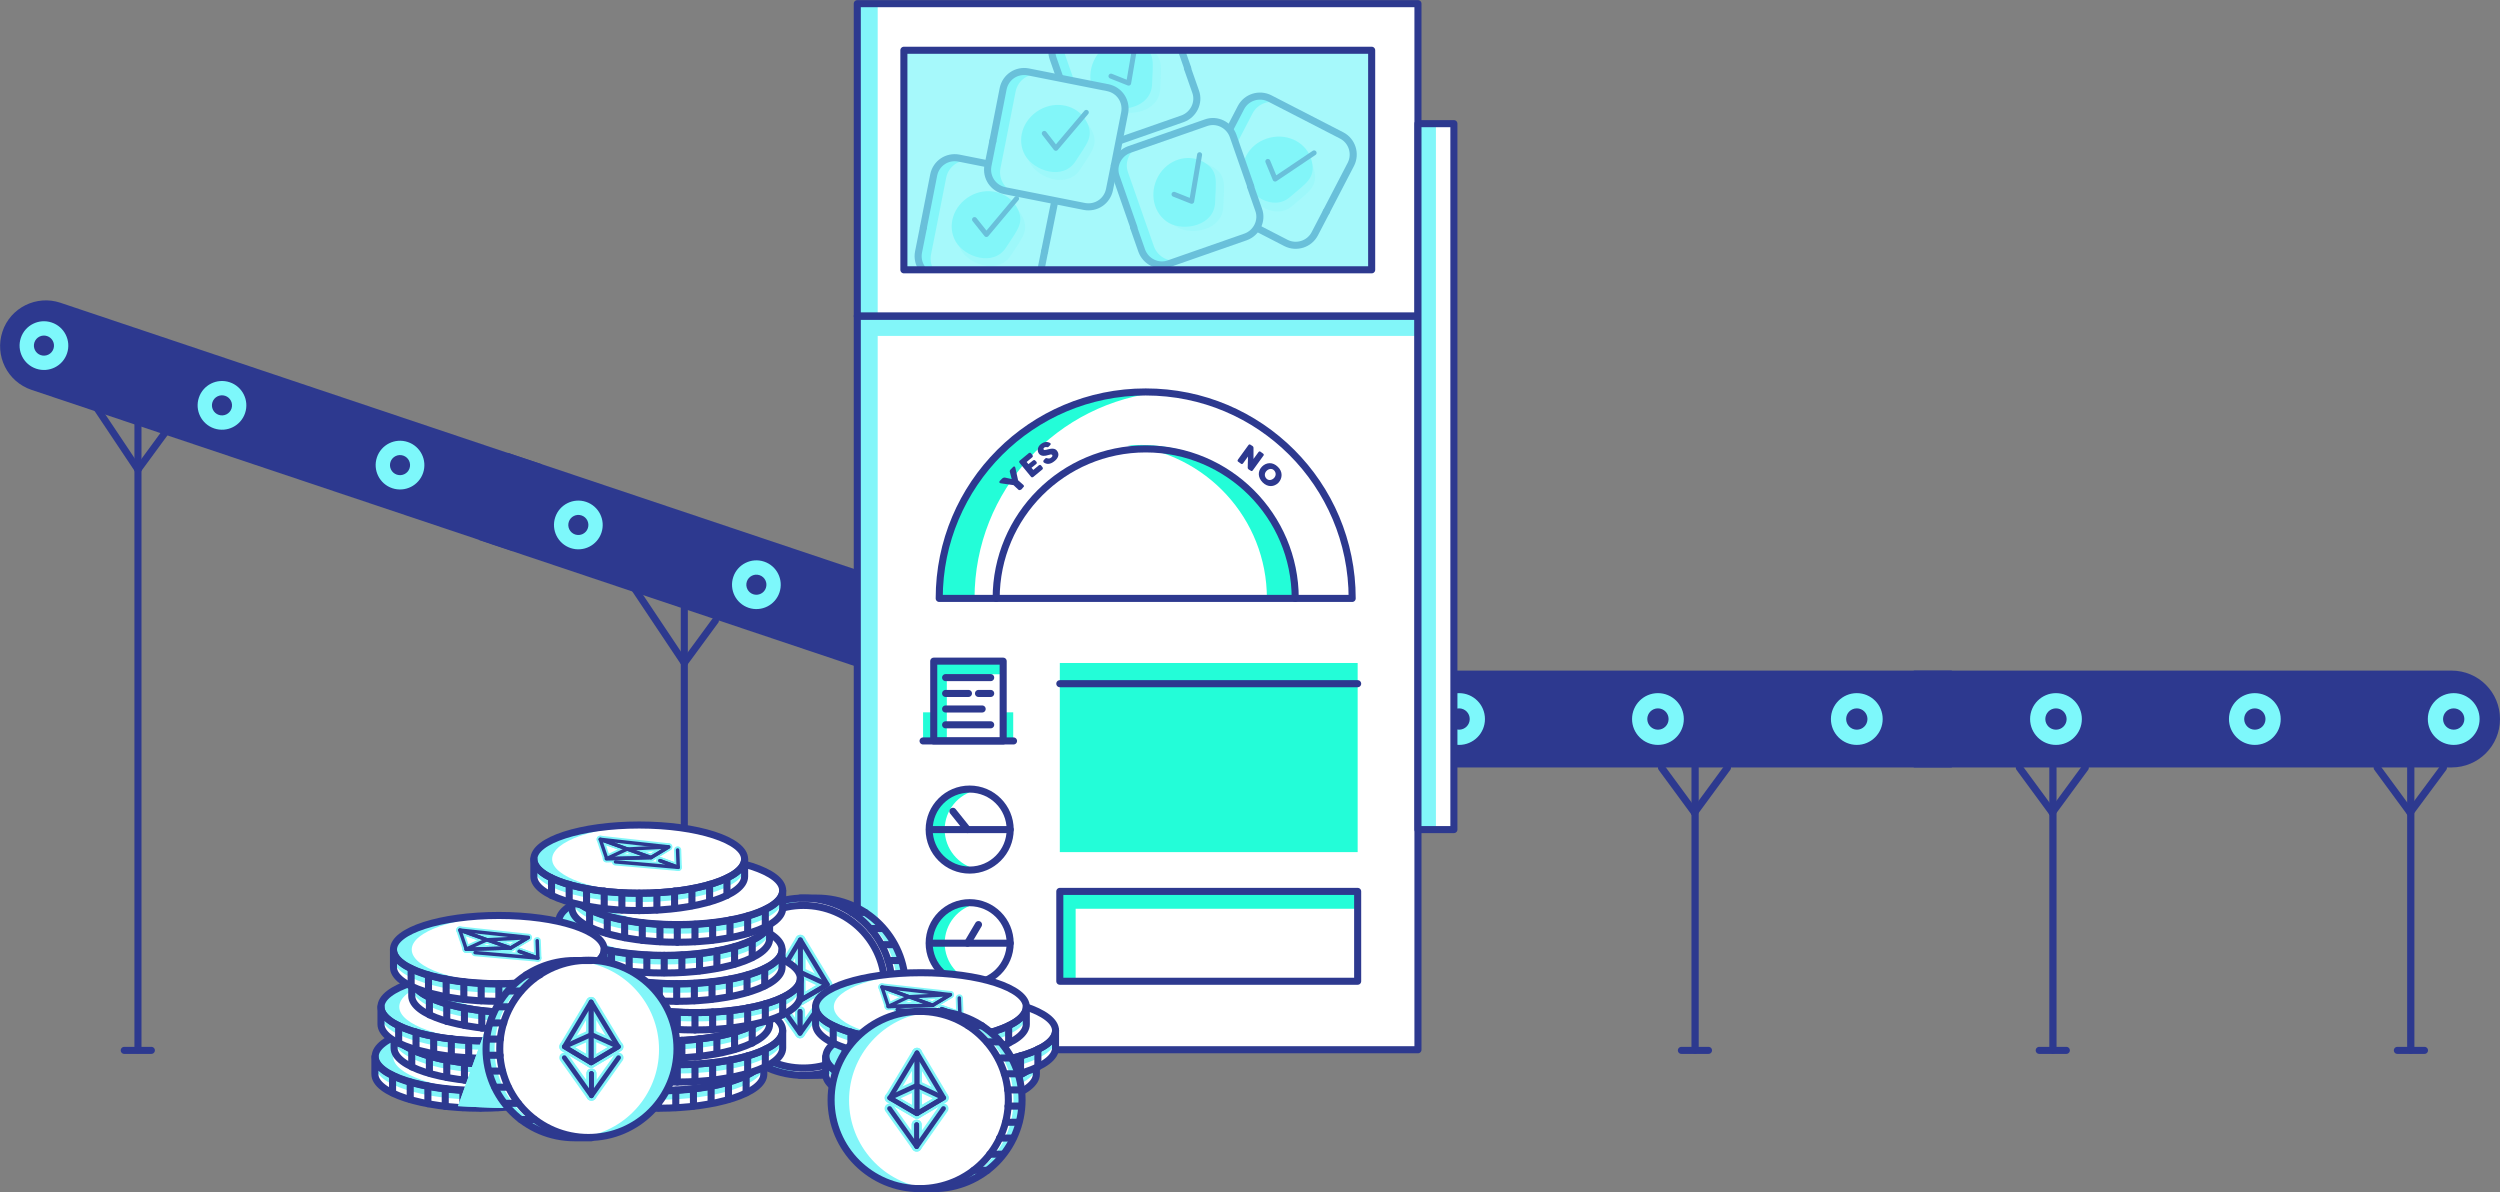 <?xml version="1.0" encoding="utf-8"?>
<!-- Generator: Adobe Illustrator 21.0.2, SVG Export Plug-In . SVG Version: 6.00 Build 0)  -->
<svg version="1.1" id="Layer_1" xmlns="http://www.w3.org/2000/svg" xmlns:xlink="http://www.w3.org/1999/xlink" x="0px" y="0px"
	 viewBox="0 0 820.9 391.4" style="enable-background:new 0 0 820.9 391.4;" xml:space="preserve">
<rect x="0" y="0" width="820.9" height="391.4" fill="#808080" stroke="none"/>
<style type="text/css">
	.st0{fill:none;stroke:#2D398F;stroke-width:2.322;stroke-linecap:round;stroke-linejoin:round;}
	.st1{fill:#2D398F;}
	.st2{fill:#7DF8FB;}
	.st3{fill:none;stroke:#2D398F;stroke-width:2.382;stroke-linecap:round;stroke-linejoin:round;}
	.st4{fill:#FFFFFF;}
	.st5{fill:#82F6F9;}
	.st6{clip-path:url(#SVGID_2_);}
	.st7{fill:none;stroke:#2D398F;stroke-width:1.608;stroke-linecap:round;stroke-linejoin:round;}
	.st8{opacity:0.24;fill:#82F6F9;enable-background:new    ;}
	.st9{fill:none;stroke:#2D398F;stroke-width:1.637;stroke-linecap:round;stroke-linejoin:round;}
	.st10{opacity:0.71;fill:#82F6F9;enable-background:new    ;}
	.st11{fill:#23FDD8;}
	.st12{fill:none;stroke:#82F6F9;stroke-width:3.3;stroke-linecap:round;stroke-linejoin:round;}
	.st13{fill:none;stroke:#2D398F;stroke-width:1.57;stroke-linecap:round;stroke-linejoin:round;}
	.st14{fill:none;stroke:#82F6F9;stroke-width:2.39;stroke-linecap:round;stroke-linejoin:round;}
	.st15{fill:none;stroke:#2D398F;stroke-width:1.137;stroke-linecap:round;stroke-linejoin:round;}
	.st16{fill:none;stroke:#2D398F;stroke-width:2.322;stroke-linecap:round;stroke-linejoin:round;stroke-miterlimit:10;}
</style>
<title>registry-computer</title>
<g>
	<line class="st0" x1="49.7" y1="344.9" x2="40.8" y2="344.9"/>
	<line class="st0" x1="678.5" y1="344.9" x2="669.6" y2="344.9"/>
	<line class="st0" x1="796.1" y1="344.9" x2="787.2" y2="344.9"/>
	<path class="st1" d="M640.9,220.2H414.2c-8.8,0-15.9,7.1-15.9,15.9l0,0c0,8.8,7.1,15.9,15.9,15.9h226.7"/>
	<path class="st1" d="M628.4,252l176.6,0c8.8,0,15.9-7.1,15.9-15.9l0,0c0-8.8-7.1-15.9-15.9-15.9l-176.6,0"/>
	<circle class="st2" cx="413.8" cy="236.1" r="8.5"/>
	<circle class="st1" cx="413.8" cy="236.1" r="3.5"/>
	<circle class="st2" cx="479.1" cy="236.1" r="8.5"/>
	<circle class="st1" cx="479.1" cy="236.1" r="3.5"/>
	<circle class="st2" cx="544.4" cy="236.1" r="8.5"/>
	<circle class="st1" cx="544.4" cy="236.1" r="3.5"/>
	<circle class="st2" cx="609.7" cy="236.1" r="8.5"/>
	<circle class="st1" cx="609.7" cy="236.1" r="3.5"/>
	<circle class="st2" cx="675.1" cy="236.1" r="8.5"/>
	<circle class="st1" cx="675.1" cy="236.1" r="3.5"/>
	<circle class="st2" cx="740.4" cy="236.1" r="8.5"/>
	<circle class="st1" cx="740.4" cy="236.1" r="3.5"/>
	<circle class="st2" cx="805.7" cy="236.1" r="8.5"/>
	<circle class="st1" cx="805.7" cy="236.1" r="3.5"/>
	<line class="st3" x1="674.1" y1="252.1" x2="674.1" y2="344.8"/>
	<line class="st3" x1="673.9" y1="266.8" x2="663.1" y2="252.1"/>
	<line class="st3" x1="673.9" y1="266.8" x2="684.7" y2="252.1"/>
	<line class="st3" x1="791.6" y1="252.1" x2="791.6" y2="344.8"/>
	<line class="st3" x1="791.4" y1="266.8" x2="780.6" y2="252.1"/>
	<line class="st3" x1="791.4" y1="266.8" x2="802.3" y2="252.1"/>
	<path class="st1" d="M166.8,148.7l203,68.1c7.9,2.7,12.1,11.2,9.5,19.1l0,0c-2.7,7.9-11.2,12.1-19.1,9.5l-203-68.1"/>
	<path class="st1" d="M168.4,181L10.3,128c-7.9-2.7-12.1-11.2-9.5-19.1l0,0C3.4,101,12,96.8,19.8,99.4L178,152.5"/>
	<ellipse transform="matrix(0.318 -0.948 0.948 0.318 29.908 504.116)" class="st2" cx="365.4" cy="231.3" rx="8" ry="8"/>
	<ellipse transform="matrix(0.318 -0.948 0.948 0.318 29.909 504.116)" class="st1" cx="365.4" cy="231.3" rx="3.3" ry="3.3"/>
	<ellipse transform="matrix(0.318 -0.948 0.948 0.318 8.633 435.27)" class="st2" cx="306.9" cy="211.6" rx="8" ry="8"/>
	<ellipse transform="matrix(0.318 -0.948 0.948 0.318 8.633 435.27)" class="st1" cx="306.9" cy="211.6" rx="3.3" ry="3.3"/>
	<ellipse transform="matrix(0.318 -0.948 0.948 0.318 -12.643 366.424)" class="st2" cx="248.4" cy="192" rx="8" ry="8"/>
	<ellipse transform="matrix(0.318 -0.948 0.948 0.318 -12.643 366.424)" class="st1" cx="248.4" cy="192" rx="3.3" ry="3.3"/>
	<ellipse transform="matrix(0.318 -0.948 0.948 0.318 -33.919 297.579)" class="st2" cx="189.9" cy="172.4" rx="8" ry="8"/>
	<ellipse transform="matrix(0.318 -0.948 0.948 0.318 -33.919 297.579)" class="st1" cx="189.9" cy="172.4" rx="3.3" ry="3.3"/>
	<ellipse transform="matrix(0.318 -0.948 0.948 0.318 -55.195 228.733)" class="st2" cx="131.4" cy="152.7" rx="8" ry="8"/>
	<ellipse transform="matrix(0.318 -0.948 0.948 0.318 -55.195 228.733)" class="st1" cx="131.4" cy="152.7" rx="3.3" ry="3.3"/>
	<ellipse transform="matrix(0.318 -0.948 0.948 0.318 -76.471 159.887)" class="st2" cx="72.9" cy="133.1" rx="8" ry="8"/>
	<ellipse transform="matrix(0.318 -0.948 0.948 0.318 -76.471 159.887)" class="st1" cx="72.9" cy="133.1" rx="3.3" ry="3.3"/>
	<ellipse transform="matrix(0.318 -0.948 0.948 0.318 -97.747 91.042)" class="st2" cx="14.4" cy="113.5" rx="8" ry="8"/>
	<ellipse transform="matrix(0.318 -0.948 0.948 0.318 -97.747 91.042)" class="st1" cx="14.4" cy="113.5" rx="3.3" ry="3.3"/>
	<line class="st0" x1="224.7" y1="199.8" x2="224.7" y2="345.9"/>
	<line class="st0" x1="224.7" y1="217.7" x2="234.9" y2="203.8"/>
	<line class="st0" x1="224.7" y1="217.7" x2="207.2" y2="191.5"/>
	<line class="st0" x1="45.3" y1="134.5" x2="45.3" y2="344.7"/>
	<line class="st0" x1="45.3" y1="154.2" x2="55.5" y2="140.3"/>
	<line class="st0" x1="45.3" y1="154.2" x2="27.8" y2="128"/>
	<rect x="281.5" y="103.8" class="st4" width="184.1" height="240.9"/>
	<rect x="281.5" y="103.8" class="st5" width="6.7" height="240.9"/>
	<rect x="281.5" y="1.2" class="st4" width="184.1" height="102.6"/>
	<rect x="281.5" y="1.2" class="st5" width="6.7" height="102.6"/>
	<rect x="281.5" y="103.6" class="st5" width="184.1" height="6.7"/>
	<rect x="281.5" y="1.2" class="st0" width="184.1" height="102.6"/>
	<rect x="281.5" y="103.8" class="st0" width="184.1" height="240.9"/>
	<g>
		<defs>
			<rect id="SVGID_1_" x="296.8" y="16.5" width="153.6" height="72.1"/>
		</defs>
		<clipPath id="SVGID_2_">
			<use xlink:href="#SVGID_1_"  style="overflow:visible;"/>
		</clipPath>
		<g class="st6">
			<path class="st4" d="M440.6,44.5l-23.7-12.2c-3.4-1.7-7.6-0.4-9.4,3l-8.1,15.6l-3.8,7.3c-1.7,3.4-0.4,7.6,3,9.4l23.7,12.2
				c3.4,1.7,7.6,0.4,9.4-3l3.8-7.3l8.1-15.6C445.3,50.4,444,46.2,440.6,44.5z"/>
			<path class="st4" d="M399.4,60.1l3.8-7.3l8.1-15.6c1.8-3.4,6-4.7,9.4-3l-3.7-1.9c-3.4-1.7-7.6-0.4-9.4,3l-8.1,15.6l-3.8,7.3
				c-1.7,3.4-0.4,7.6,3,9.4l3.7,1.9C399,67.7,397.6,63.5,399.4,60.1z"/>
			<path class="st4" d="M435.5,69.5l-3.8,7.3c-1.8,3.4-6,4.7-9.4,3l-23.7-12.2c-3.4-1.8-4.7-6-3-9.4l3.8-7.3"/>
			<path class="st4" d="M399.4,50.9l8.1-15.6c1.8-3.4,6-4.7,9.4-3l23.7,12.2c3.4,1.8,4.7,6,3,9.4l-8.1,15.6"/>
			<path class="st4" d="M440.6,44.5l-23.7-12.2c-3.4-1.7-7.6-0.4-9.4,3l-8.1,15.6l-3.8,7.3c-1.7,3.4-0.4,7.6,3,9.4l23.7,12.2
				c3.4,1.7,7.6,0.4,9.4-3l3.8-7.3l8.1-15.6C445.3,50.4,444,46.2,440.6,44.5z"/>
			<path class="st5" d="M399.4,60.1l3.8-7.3l8.1-15.6c1.8-3.4,6-4.7,9.4-3l-3.7-1.9c-3.4-1.7-7.6-0.4-9.4,3l-8.1,15.6l-3.8,7.3
				c-1.7,3.4-0.4,7.6,3,9.4l3.7,1.9C399,67.7,397.6,63.5,399.4,60.1z"/>
			<path class="st0" d="M435.5,69.5l-3.8,7.3c-1.8,3.4-6,4.7-9.4,3l-23.7-12.2c-3.4-1.8-4.7-6-3-9.4l3.8-7.3"/>
			<path class="st0" d="M399.4,50.9l8.1-15.6c1.8-3.4,6-4.7,9.4-3l23.7,12.2c3.4,1.8,4.7,6,3,9.4l-8.1,15.6"/>
			<path class="st7" d="M437.4,53.1"/>
			<path class="st7" d="M418.6,43.5"/>
			<path class="st7" d="M434.6,58.6"/>
			<path class="st7" d="M415.8,48.9"/>
			<path class="st7" d="M412.1,47"/>
			<path class="st7" d="M411.7,39.9"/>
			<path class="st8" d="M431.5,55.7c1.4,5.7-1.8,7.3-7,11.8c-5.7,5.1-14-0.7-15.4-6.4s2.5-11.5,8.7-13S430.2,50,431.5,55.7z"/>
			<path class="st5" d="M430.7,52.8c1.4,5.7-1.8,7.3-7,11.8c-5.7,5.1-14-0.7-15.4-6.4s2.5-11.5,8.7-13S429.3,47.1,430.7,52.8z"/>
			<polyline class="st9" points="416.3,53 418.7,58.8 431.5,50.2 			"/>
			<path class="st4" d="M396,40.3l-25.2,8.8c-3.6,1.3-5.5,5.2-4.3,8.9l5.8,16.6l2.7,7.7c1.3,3.6,5.2,5.5,8.9,4.3l25.2-8.8
				c3.6-1.3,5.5-5.2,4.3-8.9l-2.7-7.7l-5.8-16.6C403.5,41,399.6,39.1,396,40.3z"/>
			<path class="st4" d="M378.9,80.9l-2.7-7.7l-5.8-16.6c-1.3-3.6,0.7-7.6,4.3-8.9l-3.9,1.4c-3.6,1.3-5.5,5.2-4.3,8.9l5.8,16.6
				l2.7,7.7c1.3,3.6,5.2,5.5,8.9,4.3l3.9-1.4C384.2,86.5,380.2,84.5,378.9,80.9z"/>
			<path class="st4" d="M410.6,61.2l2.7,7.7c1.3,3.6-0.7,7.6-4.3,8.9l-25.2,8.8c-3.6,1.3-7.6-0.7-8.9-4.3l-2.7-7.7"/>
			<path class="st4" d="M372.3,74.6L366.5,58c-1.3-3.6,0.7-7.6,4.3-8.9l25.2-8.8c3.6-1.3,7.6,0.7,8.9,4.3l5.8,16.6"/>
			<path class="st4" d="M396,40.3l-25.2,8.8c-3.6,1.3-5.5,5.2-4.3,8.9l5.8,16.6l2.7,7.7c1.3,3.6,5.2,5.5,8.9,4.3l25.2-8.8
				c3.6-1.3,5.5-5.2,4.3-8.9l-2.7-7.7l-5.8-16.6C403.5,41,399.6,39.1,396,40.3z"/>
			<path class="st5" d="M378.9,80.9l-2.7-7.7l-5.8-16.6c-1.3-3.6,0.7-7.6,4.3-8.9l-3.9,1.4c-3.6,1.3-5.5,5.2-4.3,8.9l5.8,16.6
				l2.7,7.7c1.3,3.6,5.2,5.5,8.9,4.3l3.9-1.4C384.2,86.5,380.2,84.5,378.9,80.9z"/>
			<path class="st0" d="M410.6,61.2l2.7,7.7c1.3,3.6-0.7,7.6-4.3,8.9l-25.2,8.8c-3.6,1.3-7.6-0.7-8.9-4.3l-2.7-7.7"/>
			<path class="st0" d="M372.3,74.6L366.5,58c-1.3-3.6,0.7-7.6,4.3-8.9l25.2-8.8c3.6-1.3,7.6,0.7,8.9,4.3l5.8,16.6"/>
			<path class="st7" d="M400,48.6"/>
			<path class="st7" d="M380.1,55.5"/>
			<path class="st7" d="M402.1,54.4"/>
			<path class="st7" d="M382.1,61.3"/>
			<path class="st7" d="M378.2,62.7"/>
			<path class="st7" d="M372.7,58.1"/>
			<path class="st8" d="M397.9,54.6c5.1,2.9,4,6.3,3.8,13.2c-0.2,7.7-10.2,9.7-15.2,6.8s-6.6-9.7-3.5-15.3S392.8,51.7,397.9,54.6z"
				/>
			<path class="st5" d="M395.2,53.2c5.1,2.9,4,6.3,3.8,13.2c-0.2,7.7-10.2,9.7-15.2,6.8s-6.6-9.7-3.5-15.3S390.1,50.3,395.2,53.2z"
				/>
			<polyline class="st9" points="385.5,63.8 391.3,66.1 393.9,50.8 			"/>
			<path class="st4" d="M375.3,1.5L350,10.3c-3.6,1.3-5.5,5.2-4.3,8.9l5.8,16.6l2.7,7.7c1.3,3.6,5.2,5.5,8.9,4.3l25.2-8.8
				c3.6-1.3,5.5-5.2,4.3-8.9l-2.7-7.7l-5.8-16.6C382.8,2.2,378.9,0.3,375.3,1.5z"/>
			<path class="st4" d="M358.2,42.2l-2.7-7.7l-5.8-16.6c-1.3-3.6,0.7-7.6,4.3-8.9l-3.9,1.4c-3.6,1.3-5.5,5.2-4.3,8.9l5.8,16.6
				l2.7,7.7c1.3,3.6,5.2,5.5,8.9,4.3l3.9-1.4C363.4,47.7,359.5,45.8,358.2,42.2z"/>
			<path class="st4" d="M389.9,22.4l2.7,7.7c1.3,3.6-0.7,7.6-4.3,8.9l-25.2,8.8c-3.6,1.3-7.6-0.7-8.9-4.3l-2.7-7.7"/>
			<path class="st4" d="M351.6,35.8l-5.8-16.6c-1.3-3.6,0.7-7.6,4.3-8.9l25.2-8.8c3.6-1.3,7.6,0.7,8.9,4.3l5.8,16.6"/>
			<path class="st4" d="M375.3,1.5L350,10.3c-3.6,1.3-5.5,5.2-4.3,8.9l5.8,16.6l2.7,7.7c1.3,3.6,5.2,5.5,8.9,4.3l25.2-8.8
				c3.6-1.3,5.5-5.2,4.3-8.9l-2.7-7.7l-5.8-16.6C382.8,2.2,378.9,0.3,375.3,1.5z"/>
			<path class="st5" d="M358.2,42.2l-2.7-7.7l-5.8-16.6c-1.3-3.6,0.7-7.6,4.3-8.9l-3.9,1.4c-3.6,1.3-5.5,5.2-4.3,8.9l5.8,16.6
				l2.7,7.7c1.3,3.6,5.2,5.5,8.9,4.3l3.9-1.4C363.4,47.7,359.5,45.8,358.2,42.2z"/>
			<path class="st0" d="M389.9,22.4l2.7,7.7c1.3,3.6-0.7,7.6-4.3,8.9l-25.2,8.8c-3.6,1.3-7.6-0.7-8.9-4.3l-2.7-7.7"/>
			<path class="st0" d="M351.6,35.8l-5.8-16.6c-1.3-3.6,0.7-7.6,4.3-8.9l25.2-8.8c3.6-1.3,7.6,0.7,8.9,4.3l5.8,16.6"/>
			<path class="st7" d="M379.3,9.8"/>
			<path class="st7" d="M359.4,16.8"/>
			<path class="st7" d="M381.4,15.6"/>
			<path class="st7" d="M361.4,22.6"/>
			<path class="st7" d="M357.5,24"/>
			<path class="st7" d="M352,19.4"/>
			<path class="st8" d="M377.2,15.8c5.1,2.9,4,6.3,3.8,13.2c-0.2,7.7-10.2,9.7-15.2,6.8s-6.6-9.7-3.5-15.3S372.1,12.9,377.2,15.8z"
				/>
			<path class="st5" d="M374.5,14.4c5.1,2.9,4,6.3,3.8,13.2c-0.2,7.7-10.2,9.7-15.2,6.8s-6.6-9.7-3.5-15.3S369.4,11.5,374.5,14.4z"
				/>
			<polyline class="st9" points="364.8,25 370.6,27.3 373.2,12.1 			"/>
			<path class="st4" d="M341,57.2L314.8,52c-3.8-0.7-7.4,1.7-8.2,5.5l-3.4,17.3l-1.6,8c-0.7,3.8,1.7,7.4,5.5,8.2l26.2,5.2
				c3.8,0.7,7.4-1.7,8.2-5.5l1.6-8l3.4-17.3C347.2,61.6,344.7,58,341,57.2z"/>
			<path class="st4" d="M305.7,83.6l1.6-8l3.4-17.3c0.8-3.8,4.4-6.2,8.2-5.5l-4.1-0.8c-3.8-0.7-7.4,1.7-8.2,5.5l-3.4,17.3l-1.6,8
				c-0.7,3.8,1.7,7.4,5.5,8.2l4.1,0.8C307.4,91,305,87.4,305.7,83.6z"/>
			<path class="st4" d="M343,82.6l-1.6,8c-0.8,3.8-4.4,6.2-8.2,5.5L307.1,91c-3.8-0.8-6.2-4.4-5.5-8.2l1.6-8"/>
			<path class="st4" d="M303.2,74.7l3.4-17.3c0.8-3.8,4.4-6.2,8.2-5.5l26.2,5.2c3.8,0.8,6.2,4.4,5.5,8.2L343,82.6"/>
			<path class="st4" d="M341,57.2L314.8,52c-3.8-0.7-7.4,1.7-8.2,5.5l-3.4,17.3l-1.6,8c-0.7,3.8,1.7,7.4,5.5,8.2l26.2,5.2
				c3.8,0.7,7.4-1.7,8.2-5.5l1.6-8l3.4-17.3C347.2,61.6,344.7,58,341,57.2z"/>
			<path class="st5" d="M305.7,83.6l1.6-8l3.4-17.3c0.8-3.8,4.4-6.2,8.2-5.5l-4.1-0.8c-3.8-0.7-7.4,1.7-8.2,5.5l-3.4,17.3l-1.6,8
				c-0.7,3.8,1.7,7.4,5.5,8.2l4.1,0.8C307.4,91,305,87.4,305.7,83.6z"/>
			<path class="st0" d="M343,82.6l-1.6,8c-0.8,3.8-4.4,6.2-8.2,5.5L307.1,91c-3.8-0.8-6.2-4.4-5.5-8.2l1.6-8"/>
			<path class="st0" d="M303.2,74.7l3.4-17.3c0.8-3.8,4.4-6.2,8.2-5.5l26.2,5.2c3.8,0.8,6.2,4.4,5.5,8.2L343,82.6"/>
			<path class="st7" d="M340.3,66.4"/>
			<path class="st7" d="M319.6,62.3"/>
			<path class="st7" d="M339.1,72.4"/>
			<path class="st7" d="M318.4,68.3"/>
			<path class="st7" d="M314.3,67.5"/>
			<path class="st7" d="M311.9,60.8"/>
			<path class="st8" d="M335.4,70.5c2.9,5.1,0.3,7.5-3.4,13.3c-4.1,6.5-13.7,3.2-16.6-1.9s-0.8-11.7,4.7-14.9S332.5,65.4,335.4,70.5
				z"/>
			<path class="st5" d="M333.8,67.9c2.9,5.1,0.3,7.5-3.4,13.3c-4.1,6.5-13.7,3.2-16.6-1.9s-0.8-11.7,4.7-14.9S330.9,62.9,333.8,67.9
				z"/>
			<polyline class="st9" points="320,72.1 323.9,77 333.8,65.2 			"/>
			<path class="st4" d="M363.8,28.9l-26.2-5.2c-3.8-0.7-7.4,1.7-8.2,5.5L326,46.4l-1.6,8c-0.7,3.8,1.7,7.4,5.5,8.2l26.2,5.2
				c3.8,0.7,7.4-1.7,8.2-5.5l1.6-8l3.4-17.3C370,33.3,367.6,29.6,363.8,28.9z"/>
			<path class="st4" d="M328.5,55.3l1.6-8l3.4-17.3c0.8-3.8,4.4-6.2,8.2-5.5l-4.1-0.8c-3.8-0.7-7.4,1.7-8.2,5.5L326,46.4l-1.6,8
				c-0.7,3.8,1.7,7.4,5.5,8.2l4.1,0.8C330.2,62.7,327.8,59,328.5,55.3z"/>
			<path class="st4" d="M365.9,54.3l-1.6,8c-0.8,3.8-4.4,6.2-8.2,5.5l-26.2-5.2c-3.8-0.8-6.2-4.4-5.5-8.2l1.6-8"/>
			<path class="st4" d="M326,46.4l3.4-17.3c0.8-3.8,4.4-6.2,8.2-5.5l26.2,5.2c3.8,0.8,6.2,4.4,5.5,8.2l-3.4,17.3"/>
			<path class="st4" d="M363.8,28.9l-26.2-5.2c-3.8-0.7-7.4,1.7-8.2,5.5L326,46.4l-1.6,8c-0.7,3.8,1.7,7.4,5.5,8.2l26.2,5.2
				c3.8,0.7,7.4-1.7,8.2-5.5l1.6-8l3.4-17.3C370,33.3,367.6,29.6,363.8,28.9z"/>
			<path class="st5" d="M328.5,55.3l1.6-8l3.4-17.3c0.8-3.8,4.4-6.2,8.2-5.5l-4.1-0.8c-3.8-0.7-7.4,1.7-8.2,5.5L326,46.4l-1.6,8
				c-0.7,3.8,1.7,7.4,5.5,8.2l4.1,0.8C330.2,62.7,327.8,59,328.5,55.3z"/>
			<path class="st0" d="M365.9,54.3l-1.6,8c-0.8,3.8-4.4,6.2-8.2,5.5l-26.2-5.2c-3.8-0.8-6.2-4.4-5.5-8.2l1.6-8"/>
			<path class="st0" d="M326,46.4l3.4-17.3c0.8-3.8,4.4-6.2,8.2-5.5l26.2,5.2c3.8,0.8,6.2,4.4,5.5,8.2l-3.4,17.3"/>
			<path class="st7" d="M363.1,38.1"/>
			<path class="st7" d="M342.4,34"/>
			<path class="st7" d="M361.9,44.1"/>
			<path class="st7" d="M341.2,40"/>
			<path class="st7" d="M337.1,39.2"/>
			<path class="st7" d="M334.7,32.5"/>
			<path class="st8" d="M358.2,42.2c2.9,5.1,0.3,7.5-3.4,13.3c-4.1,6.5-13.7,3.2-16.6-1.9s-0.8-11.7,4.7-14.9S355.3,37.1,358.2,42.2
				z"/>
			<path class="st5" d="M356.6,39.6c2.9,5.1,0.3,7.5-3.4,13.3c-4.1,6.5-13.7,3.2-16.6-1.9s-0.8-11.7,4.7-14.9S353.7,34.5,356.6,39.6
				z"/>
			<polyline class="st9" points="342.9,43.8 346.7,48.7 356.7,36.9 			"/>
		</g>
	</g>
	<rect x="296.8" y="16.5" class="st10" width="153.6" height="72.1"/>
	<rect x="296.8" y="16.5" class="st0" width="153.6" height="72.1"/>
	<rect x="465.6" y="40.6" class="st4" width="11.8" height="231.8"/>
	<rect x="465.6" y="40.6" class="st5" width="5.9" height="231.8"/>
	<rect x="465.6" y="40.6" class="st0" width="11.8" height="231.8"/>
	<rect x="348" y="217.7" class="st11" width="97.8" height="62.1"/>
	<line class="st0" x1="348" y1="224.5" x2="445.8" y2="224.5"/>
	<rect x="303.1" y="233.9" class="st11" width="3.3" height="9.4"/>
	<rect x="329.4" y="233.9" class="st11" width="3.3" height="9.4"/>
	<rect x="306.6" y="217.1" class="st4" width="22.8" height="26.2"/>
	<rect x="306.6" y="217.1" class="st4" width="22.8" height="26.2"/>
	<rect x="306.6" y="217.1" class="st11" width="4.3" height="26.2"/>
	<rect x="306.4" y="217.1" class="st11" width="22.7" height="4.3"/>
	<rect x="306.6" y="217.1" class="st0" width="22.8" height="26.2"/>
	<line class="st0" x1="310.5" y1="222.5" x2="325.3" y2="222.5"/>
	<line class="st0" x1="310.5" y1="238" x2="325.3" y2="238"/>
	<line class="st0" x1="310.5" y1="232.8" x2="322.5" y2="232.8"/>
	<line class="st0" x1="310.5" y1="227.7" x2="318" y2="227.7"/>
	<line class="st0" x1="321.3" y1="227.7" x2="325.3" y2="227.7"/>
	<line class="st0" x1="303.1" y1="243.3" x2="332.8" y2="243.3"/>
	<path class="st11" d="M310.2,272.4c0-6.3,4.4-11.7,10.6-13c-7.2-1.5-14.2,3.2-15.7,10.3s3.2,14.2,10.3,15.7c1.8,0.4,3.6,0.4,5.3,0
		C314.7,284.1,310.2,278.7,310.2,272.4z"/>
	<line class="st0" x1="305.2" y1="272.4" x2="331.7" y2="272.4"/>
	<line class="st0" x1="317.7" y1="272.4" x2="312.9" y2="266.4"/>
	<circle class="st0" cx="318.4" cy="272.4" r="13.3"/>
	<path class="st11" d="M310.2,309.7c0-6.3,4.4-11.7,10.6-13c-7.2-1.5-14.2,3.2-15.7,10.3s3.2,14.2,10.3,15.7c1.8,0.4,3.6,0.4,5.3,0
		C314.7,321.4,310.2,316,310.2,309.7z"/>
	<line class="st0" x1="305.2" y1="309.7" x2="331.7" y2="309.7"/>
	<line class="st0" x1="317.7" y1="309.7" x2="321.3" y2="303.6"/>
	<circle class="st0" cx="318.4" cy="309.7" r="13.3"/>
	<rect x="348" y="292.7" class="st11" width="5.2" height="29.5"/>
	<rect x="348.1" y="293.2" class="st11" width="97.7" height="5.2"/>
	<rect x="348" y="292.7" class="st0" width="97.8" height="29.5"/>
	<circle class="st4" cx="263.8" cy="324" r="29.1"/>
	<path class="st5" d="M262.7,294.9h5.5c16.1,0,29.1,13,29.1,29.1c0,16.1-13,29.1-29.1,29.1h-5.5"/>
	<path class="st4" d="M259.9,294.9h5.5c16.1,0,29.1,13,29.1,29.1c0,16.1-13,29.1-29.1,29.1h-5.5"/>
	<line class="st0" x1="279.6" y1="299.6" x2="284.1" y2="299.6"/>
	<line class="st0" x1="285.9" y1="304.9" x2="289.7" y2="304.9"/>
	<line class="st0" x1="289.5" y1="310.2" x2="293.4" y2="310.2"/>
	<line class="st0" x1="291.6" y1="315.4" x2="295.7" y2="315.4"/>
	<line class="st0" x1="292.6" y1="320.7" x2="296.6" y2="320.7"/>
	<line class="st0" x1="292.8" y1="326" x2="296.6" y2="326"/>
	<line class="st0" x1="291.9" y1="331.3" x2="296.2" y2="331.3"/>
	<line class="st0" x1="290" y1="336.5" x2="294.4" y2="336.5"/>
	<line class="st0" x1="286.7" y1="341.8" x2="290.9" y2="341.8"/>
	<line class="st0" x1="281.4" y1="347.1" x2="285.9" y2="347.1"/>
	<path class="st5" d="M240.5,324.1c0-14.9,11.3-27.4,26.1-28.9c-1-0.1-1.9-0.1-2.9-0.1c-16,0-29,13-29,29s13,29,29,29
		c1,0,2,0,2.9-0.1C251.8,351.5,240.5,339,240.5,324.1z"/>
	<circle class="st0" cx="263.8" cy="324" r="26.7"/>
	<circle class="st0" cx="263.8" cy="324" r="29.1"/>
	<path class="st0" d="M262.7,294.9h5.5c16.1,0,29.1,13,29.1,29.1c0,16.1-13,29.1-29.1,29.1h-5.5"/>
	<polygon class="st12" points="262.7,319.2 253.8,323.3 262.7,328.5 271.6,323.3 	"/>
	<polygon class="st12" points="253.9,323.3 262.8,328.5 262.8,319.2 262.8,308.6 	"/>
	<polygon class="st12" points="262.8,308.6 262.8,319.2 262.8,328.5 271.7,323.3 	"/>
	<polyline class="st12" points="253.8,326.8 262.7,339.3 262.7,332.1 	"/>
	<polyline class="st12" points="262.7,332.1 262.7,339.3 271.6,326.8 	"/>
	<polygon class="st13" points="262.7,319.2 253.8,323.3 262.7,328.5 271.6,323.3 	"/>
	<polygon class="st13" points="253.9,323.3 262.8,328.5 262.8,319.2 262.8,308.6 	"/>
	<polygon class="st13" points="262.8,308.6 262.8,319.2 262.8,328.5 271.7,323.3 	"/>
	<polyline class="st13" points="253.8,326.8 262.7,339.3 262.7,332.1 	"/>
	<polyline class="st13" points="262.7,332.1 262.7,339.3 271.6,326.8 	"/>
	<ellipse class="st4" cx="216.2" cy="346.9" rx="34.6" ry="11.2"/>
	<path class="st5" d="M187.6,346.9c0-5.9,13.9-10.7,31.6-11.1c-1,0-2,0-3,0c-19.1,0-34.6,5-34.6,11.2s15.5,11.2,34.6,11.2
		c1,0,2,0,3,0C201.5,357.6,187.6,352.8,187.6,346.9z"/>
	<path class="st5" d="M250.8,352.7c0,6.2-15.5,11.2-34.6,11.2s-34.6-5-34.6-11.2v-5.7c0,6.2,15.5,11.2,34.6,11.2s34.6-5,34.6-11.2
		V352.7z"/>
	<path class="st4" d="M216.2,361.1c-19.1,0-34.6-5-34.6-11.2v2.2c0,6.2,15.5,11.2,34.6,11.2s34.6-5,34.6-11.2v-2.2
		C250.8,356.1,235.3,361.1,216.2,361.1z"/>
	<path class="st0" d="M250.8,352.7c0,6.2-15.5,11.2-34.6,11.2s-34.6-5-34.6-11.2v-5.7c0,6.2,15.5,11.2,34.6,11.2s34.6-5,34.6-11.2
		V352.7z"/>
	<line class="st0" x1="187.4" y1="353.1" x2="187.4" y2="358.8"/>
	<line class="st0" x1="193.1" y1="355.3" x2="193.1" y2="361"/>
	<line class="st0" x1="198.9" y1="356.6" x2="198.9" y2="362.4"/>
	<line class="st0" x1="210.4" y1="358.1" x2="210.4" y2="363.7"/>
	<line class="st0" x1="204.7" y1="357.5" x2="204.7" y2="363.3"/>
	<line class="st0" x1="216.2" y1="358.1" x2="216.2" y2="363.8"/>
	<line class="st0" x1="221.9" y1="358" x2="221.9" y2="363.7"/>
	<line class="st0" x1="227.7" y1="357.5" x2="227.7" y2="363.2"/>
	<line class="st0" x1="233.5" y1="356.6" x2="233.5" y2="362.2"/>
	<line class="st0" x1="239.2" y1="355.3" x2="239.2" y2="361"/>
	<line class="st0" x1="245" y1="353.1" x2="245" y2="358.8"/>
	<ellipse class="st0" cx="216.2" cy="346.9" rx="34.6" ry="11.2"/>
	<polygon class="st14" points="212.2,343.7 205.4,346.8 219.9,346.4 225.8,343 	"/>
	<polygon class="st14" points="205.5,346.8 220,346.4 212.3,343.7 203.4,340.5 	"/>
	<polygon class="st14" points="203.4,340.5 212.3,343.7 220,346.4 225.9,342.9 	"/>
	<polyline class="st14" points="208.4,347.9 229,349.7 222.9,347.5 	"/>
	<polyline class="st14" points="222.9,347.5 229,349.7 228.8,344 	"/>
	<polygon class="st15" points="212.2,343.7 205.4,346.8 219.9,346.4 225.8,343 	"/>
	<polygon class="st15" points="205.5,346.8 220,346.4 212.3,343.7 203.4,340.5 	"/>
	<polygon class="st15" points="203.4,340.5 212.3,343.7 220,346.4 225.9,342.9 	"/>
	<polyline class="st15" points="208.4,347.9 229,349.7 222.9,347.5 	"/>
	<polyline class="st15" points="222.9,347.5 229,349.7 228.8,344 	"/>
	<ellipse class="st4" cx="222.4" cy="338.4" rx="34.6" ry="11.2"/>
	<path class="st5" d="M193.8,338.4c0-5.9,13.9-10.7,31.6-11.1c-1,0-2,0-3,0c-19.1,0-34.6,5-34.6,11.2s15.5,11.2,34.6,11.2
		c1,0,2,0,3,0C207.7,349,193.8,344.2,193.8,338.4z"/>
	<path class="st5" d="M257,344.1c0,6.2-15.5,11.2-34.6,11.2s-34.6-5-34.6-11.2v-5.7c0,6.2,15.5,11.2,34.6,11.2s34.6-5,34.6-11.2
		V344.1z"/>
	<path class="st4" d="M222.4,352.5c-19.1,0-34.6-5-34.6-11.2v2.2c0,6.2,15.5,11.2,34.6,11.2s34.6-5,34.6-11.2v-2.2
		C257,347.5,241.5,352.5,222.4,352.5z"/>
	<path class="st0" d="M257,344.1c0,6.2-15.5,11.2-34.6,11.2s-34.6-5-34.6-11.2v-5.7c0,6.2,15.5,11.2,34.6,11.2s34.6-5,34.6-11.2
		V344.1z"/>
	<line class="st0" x1="193.6" y1="344.5" x2="193.6" y2="350.3"/>
	<line class="st0" x1="199.4" y1="346.7" x2="199.4" y2="352.4"/>
	<line class="st0" x1="205.1" y1="348.1" x2="205.1" y2="353.8"/>
	<line class="st0" x1="216.7" y1="349.6" x2="216.7" y2="355.1"/>
	<line class="st0" x1="210.9" y1="348.9" x2="210.9" y2="354.7"/>
	<line class="st0" x1="222.4" y1="349.6" x2="222.4" y2="355.3"/>
	<line class="st0" x1="228.2" y1="349.4" x2="228.2" y2="355.1"/>
	<line class="st0" x1="234" y1="348.9" x2="234" y2="354.6"/>
	<line class="st0" x1="239.7" y1="348.1" x2="239.7" y2="353.7"/>
	<line class="st0" x1="245.5" y1="346.7" x2="245.5" y2="352.4"/>
	<line class="st0" x1="251.3" y1="344.5" x2="251.3" y2="350.3"/>
	<ellipse class="st0" cx="222.4" cy="338.4" rx="34.6" ry="11.2"/>
	<polygon class="st14" points="218.5,335.1 211.6,338.2 226.2,337.9 232,334.4 	"/>
	<polygon class="st14" points="211.7,338.2 226.3,337.9 218.6,335.1 209.7,331.9 	"/>
	<polygon class="st14" points="209.7,331.9 218.6,335.1 226.3,337.9 232.1,334.4 	"/>
	<polyline class="st14" points="214.6,339.3 235.2,341.1 229.2,338.9 	"/>
	<polyline class="st14" points="229.2,338.9 235.2,341.1 235,335.4 	"/>
	<polygon class="st15" points="218.5,335.1 211.6,338.2 226.2,337.9 232,334.4 	"/>
	<polygon class="st15" points="211.7,338.2 226.3,337.9 218.6,335.1 209.7,331.9 	"/>
	<polygon class="st15" points="209.7,331.9 218.6,335.1 226.3,337.9 232.1,334.4 	"/>
	<polyline class="st15" points="214.6,339.3 235.2,341.1 229.2,338.9 	"/>
	<polyline class="st15" points="229.2,338.9 235.2,341.1 235,335.4 	"/>
	<ellipse class="st4" cx="218.1" cy="330.6" rx="34.6" ry="11.2"/>
	<path class="st5" d="M189.5,330.6c0-5.9,13.9-10.7,31.6-11.1c-1,0-2,0-3,0c-19.1,0-34.6,5-34.6,11.2s15.5,11.2,34.6,11.2
		c1,0,2,0,3,0C203.4,341.3,189.5,336.5,189.5,330.6z"/>
	<path class="st5" d="M252.7,336.3c0,6.2-15.5,11.2-34.6,11.2s-34.6-5-34.6-11.2v-5.7c0,6.2,15.5,11.2,34.6,11.2s34.6-5,34.6-11.2
		V336.3z"/>
	<path class="st4" d="M218.1,344.7c-19.1,0-34.6-5-34.6-11.2v2.2c0,6.2,15.5,11.2,34.6,11.2s34.6-5,34.6-11.2v-2.2
		C252.7,339.7,237.2,344.7,218.1,344.7z"/>
	<path class="st0" d="M252.7,336.3c0,6.2-15.5,11.2-34.6,11.2s-34.6-5-34.6-11.2v-5.7c0,6.2,15.5,11.2,34.6,11.2s34.6-5,34.6-11.2
		V336.3z"/>
	<line class="st0" x1="189.3" y1="336.8" x2="189.3" y2="342.5"/>
	<line class="st0" x1="195.1" y1="338.9" x2="195.1" y2="344.7"/>
	<line class="st0" x1="200.8" y1="340.3" x2="200.8" y2="346"/>
	<line class="st0" x1="212.4" y1="341.8" x2="212.4" y2="347.4"/>
	<line class="st0" x1="206.6" y1="341.1" x2="206.6" y2="346.9"/>
	<line class="st0" x1="218.1" y1="341.8" x2="218.1" y2="347.5"/>
	<line class="st0" x1="223.9" y1="341.6" x2="223.9" y2="347.3"/>
	<line class="st0" x1="229.7" y1="341.1" x2="229.7" y2="346.9"/>
	<line class="st0" x1="235.4" y1="340.3" x2="235.4" y2="345.9"/>
	<line class="st0" x1="241.2" y1="338.9" x2="241.2" y2="344.6"/>
	<line class="st0" x1="247" y1="336.8" x2="247" y2="342.5"/>
	<ellipse class="st0" cx="218.1" cy="330.6" rx="34.6" ry="11.2"/>
	<polygon class="st14" points="214.2,327.3 207.3,330.5 221.9,330.1 227.7,326.6 	"/>
	<polygon class="st14" points="207.4,330.5 222,330.1 214.3,327.3 205.3,324.1 	"/>
	<polygon class="st14" points="205.3,324.1 214.3,327.3 222,330.1 227.8,326.6 	"/>
	<polyline class="st14" points="210.3,331.5 230.9,333.3 224.9,331.2 	"/>
	<polyline class="st14" points="224.9,331.2 230.9,333.3 230.7,327.7 	"/>
	<polygon class="st15" points="214.2,327.3 207.3,330.5 221.9,330.1 227.7,326.6 	"/>
	<polygon class="st15" points="207.4,330.5 222,330.1 214.3,327.3 205.3,324.1 	"/>
	<polygon class="st15" points="205.3,324.1 214.3,327.3 222,330.1 227.8,326.6 	"/>
	<polyline class="st15" points="210.3,331.5 230.9,333.3 224.9,331.2 	"/>
	<polyline class="st15" points="224.9,331.2 230.9,333.3 230.7,327.7 	"/>
	<ellipse class="st4" cx="228.2" cy="321.3" rx="34.6" ry="11.2"/>
	<path class="st5" d="M199.6,321.3c0-5.9,13.9-10.7,31.6-11.1c-1,0-2,0-3,0c-19.1,0-34.6,5-34.6,11.2s15.5,11.2,34.6,11.2
		c1,0,2,0,3,0C213.5,331.9,199.6,327.1,199.6,321.3z"/>
	<path class="st5" d="M262.8,327c0,6.2-15.5,11.2-34.6,11.2s-34.6-5-34.6-11.2v-5.7c0,6.2,15.5,11.2,34.6,11.2s34.6-5,34.6-11.2V327
		z"/>
	<path class="st4" d="M228.2,335.4c-19.1,0-34.6-5-34.6-11.2v2.2c0,6.2,15.5,11.2,34.6,11.2s34.6-5,34.6-11.2v-2.2
		C262.8,330.4,247.3,335.4,228.2,335.4z"/>
	<path class="st0" d="M262.8,327c0,6.2-15.5,11.2-34.6,11.2s-34.6-5-34.6-11.2v-5.7c0,6.2,15.5,11.2,34.6,11.2s34.6-5,34.6-11.2V327
		z"/>
	<line class="st0" x1="199.4" y1="327.5" x2="199.4" y2="333.2"/>
	<line class="st0" x1="205.1" y1="329.6" x2="205.1" y2="335.4"/>
	<line class="st0" x1="210.9" y1="331" x2="210.9" y2="336.7"/>
	<line class="st0" x1="222.4" y1="332.5" x2="222.4" y2="338"/>
	<line class="st0" x1="216.7" y1="331.8" x2="216.7" y2="337.6"/>
	<line class="st0" x1="228.2" y1="332.5" x2="228.2" y2="338.2"/>
	<line class="st0" x1="234" y1="332.3" x2="234" y2="338"/>
	<line class="st0" x1="239.7" y1="331.8" x2="239.7" y2="337.6"/>
	<line class="st0" x1="245.5" y1="331" x2="245.5" y2="336.6"/>
	<line class="st0" x1="251.3" y1="329.6" x2="251.3" y2="335.3"/>
	<line class="st0" x1="257" y1="327.5" x2="257" y2="333.2"/>
	<ellipse class="st0" cx="228.2" cy="321.3" rx="34.6" ry="11.2"/>
	<polygon class="st14" points="224.2,318 217.4,321.2 232,320.8 237.8,317.3 	"/>
	<polygon class="st14" points="217.5,321.2 232.1,320.8 224.3,318 215.4,314.8 	"/>
	<polygon class="st14" points="215.4,314.8 224.3,318 232.1,320.8 237.9,317.3 	"/>
	<polyline class="st14" points="220.4,322.2 241,324 234.9,321.9 	"/>
	<polyline class="st14" points="234.9,321.9 241,324 240.8,318.4 	"/>
	<polygon class="st15" points="224.2,318 217.4,321.2 232,320.8 237.8,317.3 	"/>
	<polygon class="st15" points="217.5,321.2 232.1,320.8 224.3,318 215.4,314.8 	"/>
	<polygon class="st15" points="215.4,314.8 224.3,318 232.1,320.8 237.9,317.3 	"/>
	<polyline class="st15" points="220.4,322.2 241,324 234.9,321.9 	"/>
	<polyline class="st15" points="234.9,321.9 241,324 240.8,318.4 	"/>
	<ellipse class="st4" cx="222.2" cy="311.8" rx="34.6" ry="11.2"/>
	<path class="st5" d="M193.6,311.8c0-5.9,13.9-10.7,31.6-11.1c-1,0-2,0-3,0c-19.1,0-34.6,5-34.6,11.2s15.5,11.2,34.6,11.2
		c1,0,2,0,3,0C207.5,322.5,193.6,317.7,193.6,311.8z"/>
	<path class="st5" d="M256.8,317.6c0,6.2-15.5,11.2-34.6,11.2s-34.6-5-34.6-11.2v-5.7c0,6.2,15.5,11.2,34.6,11.2s34.6-5,34.6-11.2
		V317.6z"/>
	<path class="st4" d="M222.2,326c-19.1,0-34.6-5-34.6-11.2v2.2c0,6.2,15.5,11.2,34.6,11.2s34.6-5,34.6-11.2v-2.2
		C256.8,321,241.3,326,222.2,326z"/>
	<path class="st0" d="M256.8,317.6c0,6.2-15.5,11.2-34.6,11.2s-34.6-5-34.6-11.2v-5.7c0,6.2,15.5,11.2,34.6,11.2s34.6-5,34.6-11.2
		V317.6z"/>
	<line class="st0" x1="193.4" y1="318" x2="193.4" y2="323.7"/>
	<line class="st0" x1="199.2" y1="320.2" x2="199.2" y2="325.9"/>
	<line class="st0" x1="204.9" y1="321.5" x2="204.9" y2="327.3"/>
	<line class="st0" x1="216.5" y1="323" x2="216.5" y2="328.6"/>
	<line class="st0" x1="210.7" y1="322.4" x2="210.7" y2="328.2"/>
	<line class="st0" x1="222.2" y1="323" x2="222.2" y2="328.8"/>
	<line class="st0" x1="228" y1="322.9" x2="228" y2="328.6"/>
	<line class="st0" x1="233.8" y1="322.4" x2="233.8" y2="328.1"/>
	<line class="st0" x1="239.5" y1="321.5" x2="239.5" y2="327.1"/>
	<line class="st0" x1="245.3" y1="320.2" x2="245.3" y2="325.9"/>
	<line class="st0" x1="251.1" y1="318" x2="251.1" y2="323.7"/>
	<ellipse class="st0" cx="222.2" cy="311.8" rx="34.6" ry="11.2"/>
	<polygon class="st14" points="218.3,308.6 211.4,311.7 226,311.3 231.8,307.9 	"/>
	<polygon class="st14" points="211.5,311.7 226.1,311.3 218.4,308.6 209.4,305.4 	"/>
	<polygon class="st14" points="209.4,305.4 218.4,308.6 226.1,311.3 231.9,307.8 	"/>
	<polyline class="st14" points="214.4,312.8 235,314.6 229,312.4 	"/>
	<polyline class="st14" points="229,312.4 235,314.6 234.8,308.9 	"/>
	<polygon class="st15" points="218.3,308.6 211.4,311.7 226,311.3 231.8,307.9 	"/>
	<polygon class="st15" points="211.5,311.7 226.1,311.3 218.4,308.6 209.4,305.4 	"/>
	<polygon class="st15" points="209.4,305.4 218.4,308.6 226.1,311.3 231.9,307.8 	"/>
	<polyline class="st15" points="214.4,312.8 235,314.6 229,312.4 	"/>
	<polyline class="st15" points="229,312.4 235,314.6 234.8,308.9 	"/>
	<ellipse class="st4" cx="218.1" cy="302.5" rx="34.6" ry="11.2"/>
	<path class="st5" d="M189.5,302.5c0-5.9,13.9-10.7,31.6-11.1c-1,0-2,0-3,0c-19.1,0-34.6,5-34.6,11.2s15.5,11.2,34.6,11.2
		c1,0,2,0,3,0C203.4,313.2,189.5,308.4,189.5,302.5z"/>
	<path class="st5" d="M252.7,308.3c0,6.2-15.5,11.2-34.6,11.2s-34.6-5-34.6-11.2v-5.7c0,6.2,15.5,11.2,34.6,11.2s34.6-5,34.6-11.2
		V308.3z"/>
	<path class="st4" d="M218.1,316.7c-19.1,0-34.6-5-34.6-11.2v2.2c0,6.2,15.5,11.2,34.6,11.2s34.6-5,34.6-11.2v-2.2
		C252.7,311.7,237.2,316.7,218.1,316.7z"/>
	<path class="st0" d="M252.7,308.3c0,6.2-15.5,11.2-34.6,11.2s-34.6-5-34.6-11.2v-5.7c0,6.2,15.5,11.2,34.6,11.2s34.6-5,34.6-11.2
		V308.3z"/>
	<line class="st0" x1="189.3" y1="308.7" x2="189.3" y2="314.4"/>
	<line class="st0" x1="195.1" y1="310.9" x2="195.1" y2="316.6"/>
	<line class="st0" x1="200.8" y1="312.2" x2="200.8" y2="317.9"/>
	<line class="st0" x1="212.4" y1="313.7" x2="212.4" y2="319.3"/>
	<line class="st0" x1="206.6" y1="313.1" x2="206.6" y2="318.8"/>
	<line class="st0" x1="218.1" y1="313.7" x2="218.1" y2="319.4"/>
	<line class="st0" x1="223.9" y1="313.6" x2="223.9" y2="319.3"/>
	<line class="st0" x1="229.7" y1="313.1" x2="229.7" y2="318.8"/>
	<line class="st0" x1="235.4" y1="312.2" x2="235.4" y2="317.8"/>
	<line class="st0" x1="241.2" y1="310.9" x2="241.2" y2="316.6"/>
	<line class="st0" x1="247" y1="308.7" x2="247" y2="314.4"/>
	<ellipse class="st0" cx="218.1" cy="302.5" rx="34.6" ry="11.2"/>
	<polygon class="st14" points="214.2,299.3 207.3,302.4 221.9,302 227.7,298.5 	"/>
	<polygon class="st14" points="207.4,302.4 222,302 214.3,299.3 205.3,296.1 	"/>
	<polygon class="st14" points="205.3,296.1 214.3,299.3 222,302 227.8,298.5 	"/>
	<polyline class="st14" points="210.3,303.5 230.9,305.3 224.9,303.1 	"/>
	<polyline class="st14" points="224.9,303.1 230.9,305.3 230.7,299.6 	"/>
	<polygon class="st15" points="214.2,299.3 207.3,302.4 221.9,302 227.7,298.5 	"/>
	<polygon class="st15" points="207.4,302.4 222,302 214.3,299.3 205.3,296.1 	"/>
	<polygon class="st15" points="205.3,296.1 214.3,299.3 222,302 227.8,298.5 	"/>
	<polyline class="st15" points="210.3,303.5 230.9,305.3 224.9,303.1 	"/>
	<polyline class="st15" points="224.9,303.1 230.9,305.3 230.7,299.6 	"/>
	<ellipse class="st4" cx="222.4" cy="292.4" rx="34.6" ry="11.2"/>
	<path class="st5" d="M193.8,292.4c0-5.9,13.9-10.7,31.6-11.1c-1,0-2,0-3,0c-19.1,0-34.6,5-34.6,11.2s15.5,11.2,34.6,11.2
		c1,0,2,0,3,0C207.7,303.1,193.8,298.3,193.8,292.4z"/>
	<path class="st5" d="M257,298.2c0,6.2-15.5,11.2-34.6,11.2s-34.6-5-34.6-11.2v-5.7c0,6.2,15.5,11.2,34.6,11.2s34.6-5,34.6-11.2
		V298.2z"/>
	<path class="st4" d="M222.4,306.6c-19.1,0-34.6-5-34.6-11.2v2.2c0,6.2,15.5,11.2,34.6,11.2s34.6-5,34.6-11.2v-2.2
		C257,301.6,241.5,306.6,222.4,306.6z"/>
	<path class="st0" d="M257,298.2c0,6.2-15.5,11.2-34.6,11.2s-34.6-5-34.6-11.2v-5.7c0,6.2,15.5,11.2,34.6,11.2s34.6-5,34.6-11.2
		V298.2z"/>
	<line class="st0" x1="193.6" y1="298.6" x2="193.6" y2="304.4"/>
	<line class="st0" x1="199.4" y1="300.8" x2="199.4" y2="306.5"/>
	<line class="st0" x1="205.1" y1="302.1" x2="205.1" y2="307.9"/>
	<line class="st0" x1="216.7" y1="303.7" x2="216.7" y2="309.2"/>
	<line class="st0" x1="210.9" y1="303" x2="210.9" y2="308.8"/>
	<line class="st0" x1="222.4" y1="303.6" x2="222.4" y2="309.4"/>
	<line class="st0" x1="228.2" y1="303.5" x2="228.2" y2="309.2"/>
	<line class="st0" x1="234" y1="303" x2="234" y2="308.7"/>
	<line class="st0" x1="239.7" y1="302.1" x2="239.7" y2="307.8"/>
	<line class="st0" x1="245.5" y1="300.8" x2="245.5" y2="306.5"/>
	<line class="st0" x1="251.3" y1="298.6" x2="251.3" y2="304.4"/>
	<ellipse class="st0" cx="222.4" cy="292.4" rx="34.6" ry="11.2"/>
	<polygon class="st14" points="218.5,289.2 211.6,292.3 226.2,292 232,288.5 	"/>
	<polygon class="st14" points="211.7,292.3 226.3,291.9 218.6,289.2 209.7,286 	"/>
	<polygon class="st14" points="209.7,286 218.6,289.2 226.3,291.9 232.1,288.5 	"/>
	<polyline class="st14" points="214.6,293.4 235.2,295.2 229.2,293 	"/>
	<polyline class="st14" points="229.2,293 235.2,295.2 235,289.5 	"/>
	<polygon class="st15" points="218.5,289.2 211.6,292.3 226.2,292 232,288.5 	"/>
	<polygon class="st15" points="211.7,292.3 226.3,291.9 218.6,289.2 209.7,286 	"/>
	<polygon class="st15" points="209.7,286 218.6,289.2 226.3,291.9 232.1,288.5 	"/>
	<polyline class="st15" points="214.6,293.4 235.2,295.2 229.2,293 	"/>
	<polyline class="st15" points="229.2,293 235.2,295.2 235,289.5 	"/>
	<ellipse class="st4" cx="209.9" cy="282.1" rx="34.6" ry="11.2"/>
	<path class="st5" d="M181.3,282.1c0-5.9,13.9-10.7,31.6-11.1c-1,0-2,0-3,0c-19.1,0-34.6,5-34.6,11.2s15.5,11.2,34.6,11.2
		c1,0,2,0,3,0C195.2,292.7,181.3,287.9,181.3,282.1z"/>
	<path class="st5" d="M244.5,287.8c0,6.2-15.5,11.2-34.6,11.2s-34.6-5-34.6-11.2v-5.7c0,6.2,15.5,11.2,34.6,11.2s34.6-5,34.6-11.2
		V287.8z"/>
	<path class="st4" d="M209.9,296.2c-19.1,0-34.6-5-34.6-11.2v2.2c0,6.2,15.5,11.2,34.6,11.2s34.6-5,34.6-11.2V285
		C244.5,291.2,229,296.2,209.9,296.2z"/>
	<path class="st0" d="M244.5,287.8c0,6.2-15.5,11.2-34.6,11.2s-34.6-5-34.6-11.2v-5.7c0,6.2,15.5,11.2,34.6,11.2s34.6-5,34.6-11.2
		V287.8z"/>
	<line class="st0" x1="181.1" y1="288.3" x2="181.1" y2="294"/>
	<line class="st0" x1="186.9" y1="290.4" x2="186.9" y2="296.1"/>
	<line class="st0" x1="192.6" y1="291.8" x2="192.6" y2="297.5"/>
	<line class="st0" x1="204.2" y1="293.3" x2="204.2" y2="298.8"/>
	<line class="st0" x1="198.4" y1="292.6" x2="198.4" y2="298.4"/>
	<line class="st0" x1="209.9" y1="293.3" x2="209.9" y2="299"/>
	<line class="st0" x1="215.7" y1="293.1" x2="215.7" y2="298.8"/>
	<line class="st0" x1="221.5" y1="292.6" x2="221.5" y2="298.3"/>
	<line class="st0" x1="227.2" y1="291.8" x2="227.2" y2="297.4"/>
	<line class="st0" x1="233" y1="290.4" x2="233" y2="296.1"/>
	<line class="st0" x1="238.7" y1="288.3" x2="238.7" y2="294"/>
	<ellipse class="st0" cx="209.9" cy="282.1" rx="34.6" ry="11.2"/>
	<polygon class="st14" points="205.9,278.8 199.1,282 213.7,281.6 219.5,278.1 	"/>
	<polygon class="st14" points="199.2,281.9 213.8,281.6 206,278.8 197.1,275.6 	"/>
	<polygon class="st14" points="197.1,275.6 206,278.8 213.8,281.6 219.6,278.1 	"/>
	<polyline class="st14" points="202.1,283 222.7,284.8 216.7,282.6 	"/>
	<polyline class="st14" points="216.7,282.6 222.7,284.8 222.5,279.1 	"/>
	<polygon class="st15" points="205.9,278.8 199.1,282 213.7,281.6 219.5,278.1 	"/>
	<polygon class="st15" points="199.2,281.9 213.8,281.6 206,278.8 197.1,275.6 	"/>
	<polygon class="st15" points="197.1,275.6 206,278.8 213.8,281.6 219.6,278.1 	"/>
	<polyline class="st15" points="202.1,283 222.7,284.8 216.7,282.6 	"/>
	<polyline class="st15" points="216.7,282.6 222.7,284.8 222.5,279.1 	"/>
	<ellipse class="st4" cx="305.8" cy="346.9" rx="34.6" ry="11.2"/>
	<path class="st5" d="M277.1,346.9c0-5.9,13.9-10.7,31.6-11.1c-1,0-2,0-3,0c-19.1,0-34.6,5-34.6,11.2s15.5,11.2,34.6,11.2
		c1,0,2,0,3,0C291,357.6,277.1,352.8,277.1,346.9z"/>
	<path class="st5" d="M340.3,352.7c0,6.2-15.5,11.2-34.6,11.2s-34.6-5-34.6-11.2v-5.7c0,6.2,15.5,11.2,34.6,11.2s34.6-5,34.6-11.2
		V352.7z"/>
	<path class="st4" d="M305.8,361.1c-19.1,0-34.6-5-34.6-11.2v2.2c0,6.2,15.5,11.2,34.6,11.2s34.6-5,34.6-11.2v-2.2
		C340.3,356.1,324.9,361.1,305.8,361.1z"/>
	<path class="st0" d="M340.3,352.7c0,6.2-15.5,11.2-34.6,11.2s-34.6-5-34.6-11.2v-5.7c0,6.2,15.5,11.2,34.6,11.2s34.6-5,34.6-11.2
		V352.7z"/>
	<line class="st0" x1="276.9" y1="353.1" x2="276.9" y2="358.8"/>
	<line class="st0" x1="282.7" y1="355.3" x2="282.7" y2="361"/>
	<line class="st0" x1="288.5" y1="356.6" x2="288.5" y2="362.4"/>
	<line class="st0" x1="300" y1="358.1" x2="300" y2="363.7"/>
	<line class="st0" x1="294.2" y1="357.5" x2="294.2" y2="363.3"/>
	<line class="st0" x1="305.8" y1="358.1" x2="305.8" y2="363.8"/>
	<line class="st0" x1="311.5" y1="358" x2="311.5" y2="363.7"/>
	<line class="st0" x1="317.3" y1="357.5" x2="317.3" y2="363.2"/>
	<line class="st0" x1="323" y1="356.6" x2="323" y2="362.2"/>
	<line class="st0" x1="328.8" y1="355.3" x2="328.8" y2="361"/>
	<line class="st0" x1="334.6" y1="353.1" x2="334.6" y2="358.8"/>
	<ellipse class="st0" cx="305.8" cy="346.9" rx="34.6" ry="11.2"/>
	<polygon class="st14" points="301.8,343.7 294.9,346.8 309.5,346.4 315.3,343 	"/>
	<polygon class="st14" points="295,346.8 309.6,346.4 301.9,343.7 293,340.5 	"/>
	<polygon class="st14" points="293,340.5 301.9,343.7 309.6,346.4 315.4,342.9 	"/>
	<polyline class="st14" points="297.9,347.9 318.5,349.7 312.5,347.5 	"/>
	<polyline class="st14" points="312.5,347.5 318.5,349.7 318.3,344 	"/>
	<polygon class="st15" points="301.8,343.7 294.9,346.8 309.5,346.4 315.3,343 	"/>
	<polygon class="st15" points="295,346.8 309.6,346.4 301.9,343.7 293,340.5 	"/>
	<polygon class="st15" points="293,340.5 301.9,343.7 309.6,346.4 315.4,342.9 	"/>
	<polyline class="st15" points="297.9,347.9 318.5,349.7 312.5,347.5 	"/>
	<polyline class="st15" points="312.5,347.5 318.5,349.7 318.3,344 	"/>
	<ellipse class="st4" cx="312" cy="338.4" rx="34.6" ry="11.2"/>
	<path class="st5" d="M283.4,338.4c0-5.9,13.9-10.7,31.6-11.1c-1,0-2,0-3,0c-19.1,0-34.6,5-34.6,11.2s15.5,11.2,34.6,11.2
		c1,0,2,0,3,0C297.3,349,283.4,344.2,283.4,338.4z"/>
	<path class="st5" d="M346.6,344.1c0,6.2-15.5,11.2-34.6,11.2s-34.6-5-34.6-11.2v-5.7c0,6.2,15.5,11.2,34.6,11.2s34.6-5,34.6-11.2
		V344.1z"/>
	<path class="st4" d="M312,352.5c-19.1,0-34.6-5-34.6-11.2v2.2c0,6.2,15.5,11.2,34.6,11.2s34.6-5,34.6-11.2v-2.2
		C346.6,347.5,331.1,352.5,312,352.5z"/>
	<path class="st0" d="M346.6,344.1c0,6.2-15.5,11.2-34.6,11.2s-34.6-5-34.6-11.2v-5.7c0,6.2,15.5,11.2,34.6,11.2s34.6-5,34.6-11.2
		V344.1z"/>
	<line class="st0" x1="283.2" y1="344.5" x2="283.2" y2="350.3"/>
	<line class="st0" x1="289" y1="346.7" x2="289" y2="352.4"/>
	<line class="st0" x1="294.7" y1="348.1" x2="294.7" y2="353.8"/>
	<line class="st0" x1="306.2" y1="349.6" x2="306.2" y2="355.1"/>
	<line class="st0" x1="300.5" y1="348.9" x2="300.5" y2="354.7"/>
	<line class="st0" x1="312" y1="349.6" x2="312" y2="355.3"/>
	<line class="st0" x1="317.8" y1="349.4" x2="317.8" y2="355.1"/>
	<line class="st0" x1="323.5" y1="348.9" x2="323.5" y2="354.6"/>
	<line class="st0" x1="329.3" y1="348.1" x2="329.3" y2="353.7"/>
	<line class="st0" x1="335.1" y1="346.7" x2="335.1" y2="352.4"/>
	<line class="st0" x1="340.8" y1="344.5" x2="340.8" y2="350.3"/>
	<ellipse class="st0" cx="312" cy="338.4" rx="34.6" ry="11.2"/>
	<polygon class="st14" points="308,335.1 301.2,338.2 315.8,337.9 321.6,334.4 	"/>
	<polygon class="st14" points="301.3,338.2 315.9,337.9 308.1,335.1 299.2,331.9 	"/>
	<polygon class="st14" points="299.2,331.9 308.1,335.1 315.9,337.9 321.7,334.4 	"/>
	<polyline class="st14" points="304.2,339.3 324.8,341.1 318.7,338.9 	"/>
	<polyline class="st14" points="318.7,338.9 324.8,341.1 324.6,335.4 	"/>
	<polygon class="st15" points="308,335.1 301.2,338.2 315.8,337.9 321.6,334.4 	"/>
	<polygon class="st15" points="301.3,338.2 315.9,337.9 308.1,335.1 299.2,331.9 	"/>
	<polygon class="st15" points="299.2,331.9 308.1,335.1 315.9,337.9 321.7,334.4 	"/>
	<polyline class="st15" points="304.2,339.3 324.8,341.1 318.7,338.9 	"/>
	<polyline class="st15" points="318.7,338.9 324.8,341.1 324.6,335.4 	"/>
	<ellipse class="st4" cx="302.4" cy="330.6" rx="34.6" ry="11.2"/>
	<path class="st5" d="M273.8,330.6c0-5.9,13.9-10.7,31.6-11.1c-1,0-2,0-3,0c-19.1,0-34.6,5-34.6,11.2s15.5,11.2,34.6,11.2
		c1,0,2,0,3,0C287.7,341.3,273.8,336.5,273.8,330.6z"/>
	<path class="st5" d="M337,336.3c0,6.2-15.5,11.2-34.6,11.2s-34.6-5-34.6-11.2v-5.7c0,6.2,15.5,11.2,34.6,11.2s34.6-5,34.6-11.2
		V336.3z"/>
	<path class="st4" d="M302.4,344.7c-19.1,0-34.6-5-34.6-11.2v2.2c0,6.2,15.5,11.2,34.6,11.2s34.6-5,34.6-11.2v-2.2
		C337,339.7,321.5,344.7,302.4,344.7z"/>
	<path class="st0" d="M337,336.3c0,6.2-15.5,11.2-34.6,11.2s-34.6-5-34.6-11.2v-5.7c0,6.2,15.5,11.2,34.6,11.2s34.6-5,34.6-11.2
		V336.3z"/>
	<line class="st0" x1="273.6" y1="336.8" x2="273.6" y2="342.5"/>
	<line class="st0" x1="279.4" y1="338.9" x2="279.4" y2="344.7"/>
	<line class="st0" x1="285.1" y1="340.3" x2="285.1" y2="346"/>
	<line class="st0" x1="296.7" y1="341.8" x2="296.7" y2="347.4"/>
	<line class="st0" x1="290.9" y1="341.1" x2="290.9" y2="346.9"/>
	<line class="st0" x1="302.4" y1="341.8" x2="302.4" y2="347.5"/>
	<line class="st0" x1="308.2" y1="341.6" x2="308.2" y2="347.3"/>
	<line class="st0" x1="313.9" y1="341.1" x2="313.9" y2="346.9"/>
	<line class="st0" x1="319.7" y1="340.3" x2="319.7" y2="345.9"/>
	<line class="st0" x1="325.5" y1="338.9" x2="325.5" y2="344.6"/>
	<line class="st0" x1="331.2" y1="336.8" x2="331.2" y2="342.5"/>
	<ellipse class="st0" cx="302.4" cy="330.6" rx="34.6" ry="11.2"/>
	<polygon class="st14" points="298.4,327.3 291.6,330.5 306.2,330.1 312,326.6 	"/>
	<polygon class="st14" points="291.7,330.5 306.3,330.1 298.5,327.3 289.6,324.1 	"/>
	<polygon class="st14" points="289.6,324.1 298.5,327.3 306.3,330.1 312.1,326.6 	"/>
	<polyline class="st14" points="294.6,331.5 315.2,333.3 309.2,331.2 	"/>
	<polyline class="st14" points="309.2,331.2 315.2,333.3 315,327.7 	"/>
	<polygon class="st15" points="298.4,327.3 291.6,330.5 306.2,330.1 312,326.6 	"/>
	<polygon class="st15" points="291.7,330.5 306.3,330.1 298.5,327.3 289.6,324.1 	"/>
	<polygon class="st15" points="289.6,324.1 298.5,327.3 306.3,330.1 312.1,326.6 	"/>
	<polyline class="st15" points="294.6,331.5 315.2,333.3 309.2,331.2 	"/>
	<polyline class="st15" points="309.2,331.2 315.2,333.3 315,327.7 	"/>
	<ellipse class="st4" cx="157.8" cy="346.9" rx="34.6" ry="11.2"/>
	<path class="st5" d="M129.1,346.9c0-5.9,13.9-10.7,31.6-11.1c-1,0-2,0-3,0c-19.1,0-34.6,5-34.6,11.2s15.5,11.2,34.6,11.2
		c1,0,2,0,3,0C143,357.6,129.1,352.8,129.1,346.9z"/>
	<path class="st5" d="M192.3,352.7c0,6.2-15.5,11.2-34.6,11.2s-34.6-5-34.6-11.2v-5.7c0,6.2,15.5,11.2,34.6,11.2s34.6-5,34.6-11.2
		V352.7z"/>
	<path class="st4" d="M157.8,361.1c-19.1,0-34.6-5-34.6-11.2v2.2c0,6.2,15.5,11.2,34.6,11.2s34.6-5,34.6-11.2v-2.2
		C192.3,356.1,176.9,361.1,157.8,361.1z"/>
	<path class="st0" d="M192.3,352.7c0,6.2-15.5,11.2-34.6,11.2s-34.6-5-34.6-11.2v-5.7c0,6.2,15.5,11.2,34.6,11.2s34.6-5,34.6-11.2
		V352.7z"/>
	<line class="st0" x1="128.9" y1="353.1" x2="128.9" y2="358.8"/>
	<line class="st0" x1="134.7" y1="355.3" x2="134.7" y2="361"/>
	<line class="st0" x1="140.5" y1="356.6" x2="140.5" y2="362.4"/>
	<line class="st0" x1="152" y1="358.1" x2="152" y2="363.7"/>
	<line class="st0" x1="146.2" y1="357.5" x2="146.2" y2="363.3"/>
	<line class="st0" x1="157.8" y1="358.1" x2="157.8" y2="363.8"/>
	<line class="st0" x1="163.5" y1="358" x2="163.5" y2="363.7"/>
	<line class="st0" x1="169.3" y1="357.5" x2="169.3" y2="363.2"/>
	<line class="st0" x1="175" y1="356.6" x2="175" y2="362.2"/>
	<line class="st0" x1="180.8" y1="355.3" x2="180.8" y2="361"/>
	<line class="st0" x1="186.6" y1="353.1" x2="186.6" y2="358.8"/>
	<ellipse class="st0" cx="157.8" cy="346.9" rx="34.6" ry="11.2"/>
	<polygon class="st14" points="153.8,343.7 146.9,346.8 161.5,346.4 167.3,343 	"/>
	<polygon class="st14" points="147,346.8 161.6,346.4 153.9,343.7 145,340.5 	"/>
	<polygon class="st14" points="145,340.5 153.9,343.7 161.6,346.4 167.4,342.9 	"/>
	<polyline class="st14" points="149.9,347.9 170.5,349.7 164.5,347.5 	"/>
	<polyline class="st14" points="164.5,347.5 170.5,349.7 170.3,344 	"/>
	<polygon class="st15" points="153.8,343.7 146.9,346.8 161.5,346.4 167.3,343 	"/>
	<polygon class="st15" points="147,346.8 161.6,346.4 153.9,343.7 145,340.5 	"/>
	<polygon class="st15" points="145,340.5 153.9,343.7 161.6,346.4 167.4,342.9 	"/>
	<polyline class="st15" points="149.9,347.9 170.5,349.7 164.5,347.5 	"/>
	<polyline class="st15" points="164.5,347.5 170.5,349.7 170.3,344 	"/>
	<ellipse class="st4" cx="164" cy="338.4" rx="34.6" ry="11.2"/>
	<path class="st5" d="M135.4,338.4c0-5.9,13.9-10.7,31.6-11.1c-1,0-2,0-3,0c-19.1,0-34.6,5-34.6,11.2s15.5,11.2,34.6,11.2
		c1,0,2,0,3,0C149.3,349,135.4,344.2,135.4,338.4z"/>
	<path class="st5" d="M198.6,344.1c0,6.2-15.5,11.2-34.6,11.2s-34.6-5-34.6-11.2v-5.7c0,6.2,15.5,11.2,34.6,11.2s34.6-5,34.6-11.2
		V344.1z"/>
	<path class="st4" d="M164,352.5c-19.1,0-34.6-5-34.6-11.2v2.2c0,6.2,15.5,11.2,34.6,11.2s34.6-5,34.6-11.2v-2.2
		C198.6,347.5,183.1,352.5,164,352.5z"/>
	<path class="st0" d="M198.6,344.1c0,6.2-15.5,11.2-34.6,11.2s-34.6-5-34.6-11.2v-5.7c0,6.2,15.5,11.2,34.6,11.2s34.6-5,34.6-11.2
		V344.1z"/>
	<line class="st0" x1="135.2" y1="344.5" x2="135.2" y2="350.3"/>
	<line class="st0" x1="141" y1="346.7" x2="141" y2="352.4"/>
	<line class="st0" x1="146.7" y1="348.1" x2="146.7" y2="353.8"/>
	<line class="st0" x1="158.2" y1="349.6" x2="158.2" y2="355.1"/>
	<line class="st0" x1="152.5" y1="348.9" x2="152.5" y2="354.7"/>
	<line class="st0" x1="164" y1="349.6" x2="164" y2="355.3"/>
	<line class="st0" x1="169.8" y1="349.4" x2="169.8" y2="355.1"/>
	<line class="st0" x1="175.5" y1="348.9" x2="175.5" y2="354.6"/>
	<line class="st0" x1="181.3" y1="348.1" x2="181.3" y2="353.7"/>
	<line class="st0" x1="187.1" y1="346.7" x2="187.1" y2="352.4"/>
	<line class="st0" x1="192.8" y1="344.5" x2="192.8" y2="350.3"/>
	<ellipse class="st0" cx="164" cy="338.4" rx="34.6" ry="11.2"/>
	<polygon class="st14" points="160,335.1 153.2,338.2 167.8,337.9 173.6,334.4 	"/>
	<polygon class="st14" points="153.3,338.2 167.9,337.9 160.1,335.1 151.2,331.9 	"/>
	<polygon class="st14" points="151.2,331.9 160.1,335.1 167.9,337.9 173.7,334.4 	"/>
	<polyline class="st14" points="156.2,339.3 176.8,341.1 170.7,338.9 	"/>
	<polyline class="st14" points="170.7,338.9 176.8,341.1 176.6,335.4 	"/>
	<polygon class="st15" points="160,335.1 153.2,338.2 167.8,337.9 173.6,334.4 	"/>
	<polygon class="st15" points="153.3,338.2 167.9,337.9 160.1,335.1 151.2,331.9 	"/>
	<polygon class="st15" points="151.2,331.9 160.1,335.1 167.9,337.9 173.7,334.4 	"/>
	<polyline class="st15" points="156.2,339.3 176.8,341.1 170.7,338.9 	"/>
	<polyline class="st15" points="170.7,338.9 176.8,341.1 176.6,335.4 	"/>
	<ellipse class="st4" cx="159.7" cy="330.6" rx="34.6" ry="11.2"/>
	<path class="st5" d="M131.1,330.6c0-5.9,13.9-10.7,31.6-11.1c-1,0-2,0-3,0c-19.1,0-34.6,5-34.6,11.2s15.5,11.2,34.6,11.2
		c1,0,2,0,3,0C145,341.3,131.1,336.5,131.1,330.6z"/>
	<path class="st5" d="M194.3,336.3c0,6.2-15.5,11.2-34.6,11.2s-34.6-5-34.6-11.2v-5.7c0,6.2,15.5,11.2,34.6,11.2s34.6-5,34.6-11.2
		V336.3z"/>
	<path class="st4" d="M159.7,344.7c-19.1,0-34.6-5-34.6-11.2v2.2c0,6.2,15.5,11.2,34.6,11.2s34.6-5,34.6-11.2v-2.2
		C194.3,339.7,178.8,344.7,159.7,344.7z"/>
	<path class="st0" d="M194.3,336.3c0,6.2-15.5,11.2-34.6,11.2s-34.6-5-34.6-11.2v-5.7c0,6.2,15.5,11.2,34.6,11.2s34.6-5,34.6-11.2
		V336.3z"/>
	<line class="st0" x1="130.9" y1="336.8" x2="130.9" y2="342.5"/>
	<line class="st0" x1="136.6" y1="338.9" x2="136.6" y2="344.7"/>
	<line class="st0" x1="142.4" y1="340.3" x2="142.4" y2="346"/>
	<line class="st0" x1="153.9" y1="341.8" x2="153.9" y2="347.4"/>
	<line class="st0" x1="148.2" y1="341.1" x2="148.2" y2="346.9"/>
	<line class="st0" x1="159.7" y1="341.8" x2="159.7" y2="347.5"/>
	<line class="st0" x1="165.5" y1="341.6" x2="165.5" y2="347.3"/>
	<line class="st0" x1="171.2" y1="341.1" x2="171.2" y2="346.9"/>
	<line class="st0" x1="177" y1="340.3" x2="177" y2="345.9"/>
	<line class="st0" x1="182.8" y1="338.9" x2="182.8" y2="344.6"/>
	<line class="st0" x1="188.5" y1="336.8" x2="188.5" y2="342.5"/>
	<ellipse class="st0" cx="159.7" cy="330.6" rx="34.6" ry="11.2"/>
	<polygon class="st14" points="155.7,327.3 148.9,330.5 163.5,330.1 169.3,326.6 	"/>
	<polygon class="st14" points="149,330.5 163.6,330.1 155.8,327.3 146.9,324.1 	"/>
	<polygon class="st14" points="146.9,324.1 155.8,327.3 163.6,330.1 169.4,326.6 	"/>
	<polyline class="st14" points="151.9,331.5 172.5,333.3 166.4,331.2 	"/>
	<polyline class="st14" points="166.4,331.2 172.5,333.3 172.3,327.7 	"/>
	<polygon class="st15" points="155.7,327.3 148.9,330.5 163.5,330.1 169.3,326.6 	"/>
	<polygon class="st15" points="149,330.5 163.6,330.1 155.8,327.3 146.9,324.1 	"/>
	<polygon class="st15" points="146.9,324.1 155.8,327.3 163.6,330.1 169.4,326.6 	"/>
	<polyline class="st15" points="151.9,331.5 172.5,333.3 166.4,331.2 	"/>
	<polyline class="st15" points="166.4,331.2 172.5,333.3 172.3,327.7 	"/>
	<ellipse class="st4" cx="169.8" cy="321.3" rx="34.6" ry="11.2"/>
	<path class="st5" d="M141.1,321.3c0-5.9,13.9-10.7,31.6-11.1c-1,0-2,0-3,0c-19.1,0-34.6,5-34.6,11.2s15.5,11.2,34.6,11.2
		c1,0,2,0,3,0C155,331.9,141.1,327.1,141.1,321.3z"/>
	<path class="st5" d="M204.4,327c0,6.2-15.5,11.2-34.6,11.2s-34.6-5-34.6-11.2v-5.7c0,6.2,15.5,11.2,34.6,11.2s34.6-5,34.6-11.2V327
		z"/>
	<path class="st4" d="M169.8,335.4c-19.1,0-34.6-5-34.6-11.2v2.2c0,6.2,15.5,11.2,34.6,11.2s34.6-5,34.6-11.2v-2.2
		C204.4,330.4,188.9,335.4,169.8,335.4z"/>
	<path class="st0" d="M204.4,327c0,6.2-15.5,11.2-34.6,11.2s-34.6-5-34.6-11.2v-5.7c0,6.2,15.5,11.2,34.6,11.2s34.6-5,34.6-11.2V327
		z"/>
	<line class="st0" x1="141" y1="327.5" x2="141" y2="333.2"/>
	<line class="st0" x1="146.7" y1="329.6" x2="146.7" y2="335.4"/>
	<line class="st0" x1="152.5" y1="331" x2="152.5" y2="336.7"/>
	<line class="st0" x1="164" y1="332.5" x2="164" y2="338"/>
	<line class="st0" x1="158.2" y1="331.8" x2="158.2" y2="337.6"/>
	<line class="st0" x1="169.8" y1="332.5" x2="169.8" y2="338.2"/>
	<line class="st0" x1="175.5" y1="332.3" x2="175.5" y2="338"/>
	<line class="st0" x1="181.3" y1="331.8" x2="181.3" y2="337.6"/>
	<line class="st0" x1="187.1" y1="331" x2="187.1" y2="336.6"/>
	<line class="st0" x1="192.8" y1="329.6" x2="192.8" y2="335.3"/>
	<line class="st0" x1="198.6" y1="327.5" x2="198.6" y2="333.2"/>
	<ellipse class="st0" cx="169.8" cy="321.3" rx="34.6" ry="11.2"/>
	<polygon class="st14" points="165.8,318 159,321.2 173.5,320.8 179.4,317.3 	"/>
	<polygon class="st14" points="159.1,321.2 173.6,320.8 165.9,318 157,314.8 	"/>
	<polygon class="st14" points="157,314.8 165.9,318 173.6,320.8 179.5,317.3 	"/>
	<polyline class="st14" points="161.9,322.2 182.6,324 176.5,321.9 	"/>
	<polyline class="st14" points="176.5,321.9 182.6,324 182.3,318.4 	"/>
	<polygon class="st15" points="165.8,318 159,321.2 173.5,320.8 179.4,317.3 	"/>
	<polygon class="st15" points="159.1,321.2 173.6,320.8 165.9,318 157,314.8 	"/>
	<polygon class="st15" points="157,314.8 165.9,318 173.6,320.8 179.5,317.3 	"/>
	<polyline class="st15" points="161.9,322.2 182.6,324 176.5,321.9 	"/>
	<polyline class="st15" points="176.5,321.9 182.6,324 182.3,318.4 	"/>
	<ellipse class="st4" cx="163.8" cy="311.8" rx="34.6" ry="11.2"/>
	<path class="st5" d="M135.2,311.8c0-5.9,13.9-10.7,31.6-11.1c-1,0-2,0-3,0c-19.1,0-34.6,5-34.6,11.2s15.5,11.2,34.6,11.2
		c1,0,2,0,3,0C149.1,322.5,135.2,317.7,135.2,311.8z"/>
	<path class="st5" d="M198.4,317.6c0,6.2-15.5,11.2-34.6,11.2s-34.6-5-34.6-11.2v-5.7c0,6.2,15.5,11.2,34.6,11.2s34.6-5,34.6-11.2
		V317.6z"/>
	<path class="st4" d="M163.8,326c-19.1,0-34.6-5-34.6-11.2v2.2c0,6.2,15.5,11.2,34.6,11.2s34.6-5,34.6-11.2v-2.2
		C198.4,321,182.9,326,163.8,326z"/>
	<path class="st0" d="M198.4,317.6c0,6.2-15.5,11.2-34.6,11.2s-34.6-5-34.6-11.2v-5.7c0,6.2,15.5,11.2,34.6,11.2s34.6-5,34.6-11.2
		V317.6z"/>
	<line class="st0" x1="135" y1="318" x2="135" y2="323.7"/>
	<line class="st0" x1="140.7" y1="320.2" x2="140.7" y2="325.9"/>
	<line class="st0" x1="146.5" y1="321.5" x2="146.5" y2="327.3"/>
	<line class="st0" x1="158" y1="323" x2="158" y2="328.6"/>
	<line class="st0" x1="152.3" y1="322.4" x2="152.3" y2="328.2"/>
	<line class="st0" x1="163.8" y1="323" x2="163.8" y2="328.8"/>
	<line class="st0" x1="169.6" y1="322.9" x2="169.6" y2="328.6"/>
	<line class="st0" x1="175.3" y1="322.4" x2="175.3" y2="328.1"/>
	<line class="st0" x1="181.1" y1="321.5" x2="181.1" y2="327.1"/>
	<line class="st0" x1="186.9" y1="320.2" x2="186.9" y2="325.9"/>
	<line class="st0" x1="192.6" y1="318" x2="192.6" y2="323.7"/>
	<ellipse class="st0" cx="163.8" cy="311.8" rx="34.6" ry="11.2"/>
	<polygon class="st14" points="159.8,308.6 153,311.7 167.6,311.3 173.4,307.9 	"/>
	<polygon class="st14" points="153.1,311.7 167.7,311.3 159.9,308.6 151,305.4 	"/>
	<polygon class="st14" points="151,305.4 159.9,308.6 167.7,311.3 173.5,307.8 	"/>
	<polyline class="st14" points="156,312.8 176.6,314.6 170.5,312.4 	"/>
	<polyline class="st14" points="170.5,312.4 176.6,314.6 176.4,308.9 	"/>
	<polygon class="st15" points="159.8,308.6 153,311.7 167.6,311.3 173.4,307.9 	"/>
	<polygon class="st15" points="153.1,311.7 167.7,311.3 159.9,308.6 151,305.4 	"/>
	<polygon class="st15" points="151,305.4 159.9,308.6 167.7,311.3 173.5,307.8 	"/>
	<polyline class="st15" points="156,312.8 176.6,314.6 170.5,312.4 	"/>
	<polyline class="st15" points="170.5,312.4 176.6,314.6 176.4,308.9 	"/>
	<path class="st5" d="M160.7,334.4l-10.3,28.8c0,0,12.2,0.7,15.7,0.6S160.7,334.4,160.7,334.4z"/>
	<path class="st5" d="M160.7,334.4l-10.3,28.8c0,0,12.2,0.7,15.7,0.6S160.7,334.4,160.7,334.4z"/>
	<circle class="st4" cx="193.2" cy="344.4" r="29.1"/>
	<path class="st5" d="M194.2,315.4h-5.5c-16.1,0-29.1,13-29.1,29.1c0,16.1,13,29.1,29.1,29.1h5.5"/>
	<path class="st4" d="M197,315.4h-5.5c-16.1,0-29.1,13-29.1,29.1c0,16.1,13,29.1,29.1,29.1h5.5"/>
	<line class="st0" x1="177.3" y1="320.1" x2="172.8" y2="320.1"/>
	<line class="st0" x1="171" y1="325.4" x2="167.2" y2="325.4"/>
	<line class="st0" x1="167.4" y1="330.6" x2="163.5" y2="330.6"/>
	<line class="st0" x1="165.4" y1="335.9" x2="161.3" y2="335.9"/>
	<line class="st0" x1="164.3" y1="341.2" x2="160.4" y2="341.2"/>
	<line class="st0" x1="164.2" y1="346.5" x2="160.4" y2="346.5"/>
	<line class="st0" x1="165" y1="351.7" x2="160.7" y2="351.7"/>
	<line class="st0" x1="166.9" y1="357" x2="162.5" y2="357"/>
	<line class="st0" x1="170.2" y1="362.3" x2="166" y2="362.3"/>
	<line class="st0" x1="175.5" y1="367.6" x2="171" y2="367.6"/>
	<path class="st5" d="M216.4,344.6c0-14.9-11.3-27.4-26.1-28.9c1-0.1,1.9-0.1,2.9-0.1c16,0,29,13,29,29c0,16-13,29-29,29
		c0,0,0,0-0.1,0c-1,0-2,0-2.9-0.1C205.1,372,216.4,359.5,216.4,344.6z"/>
	<circle class="st0" cx="193.2" cy="344.4" r="29.1"/>
	<path class="st0" d="M194.2,315.4h-5.5c-16.1,0-29.1,13-29.1,29.1c0,16.1,13,29.1,29.1,29.1h5.5"/>
	<polygon class="st12" points="194.2,339.7 203.1,343.7 194.2,349 185.3,343.7 	"/>
	<polygon class="st12" points="203,343.7 194.1,349 194.1,339.7 194.1,329 	"/>
	<polygon class="st12" points="194.1,329 194.1,339.7 194.1,349 185.3,343.7 	"/>
	<polyline class="st12" points="203.1,347.3 194.2,359.8 194.2,352.5 	"/>
	<polyline class="st12" points="194.2,352.5 194.2,359.8 185.3,347.3 	"/>
	<polygon class="st13" points="194.2,339.7 203.1,343.7 194.2,349 185.3,343.7 	"/>
	<polygon class="st13" points="203,343.7 194.1,349 194.1,339.7 194.1,329 	"/>
	<polygon class="st13" points="194.1,329 194.1,339.7 194.1,349 185.3,343.7 	"/>
	<polyline class="st13" points="203.1,347.3 194.2,359.8 194.2,352.5 	"/>
	<polyline class="st13" points="194.2,352.5 194.2,359.8 185.3,347.3 	"/>
	<circle class="st4" cx="302" cy="361.2" r="29.1"/>
	<path class="st5" d="M301,332.1h5.5c16.1,0,29.1,13,29.1,29.1c0,16.1-13,29.1-29.1,29.1H301"/>
	<path class="st4" d="M298.2,332.1h5.5c16.1,0,29.1,13,29.1,29.1c0,16.1-13,29.1-29.1,29.1l0,0h-5.5"/>
	<line class="st0" x1="317.9" y1="336.8" x2="322.4" y2="336.8"/>
	<line class="st0" x1="324.1" y1="342.1" x2="328" y2="342.1"/>
	<line class="st0" x1="327.8" y1="347.4" x2="331.7" y2="347.4"/>
	<line class="st0" x1="329.8" y1="352.6" x2="333.9" y2="352.6"/>
	<line class="st0" x1="330.9" y1="357.9" x2="334.8" y2="357.9"/>
	<line class="st0" x1="331" y1="363.2" x2="334.8" y2="363.2"/>
	<line class="st0" x1="330.2" y1="368.5" x2="334.5" y2="368.5"/>
	<line class="st0" x1="328.2" y1="373.7" x2="332.6" y2="373.7"/>
	<line class="st0" x1="325" y1="379" x2="329.2" y2="379"/>
	<line class="st0" x1="319.7" y1="384.3" x2="324.2" y2="384.3"/>
	<path class="st5" d="M278.8,361.3c0-14.9,11.3-27.4,26.1-28.9c-1-0.1-1.9-0.1-2.9-0.1c-16,0-29,13-29,29s13,29,29,29
		c1,0,2,0,2.9-0.1C290.1,388.7,278.8,376.2,278.8,361.3z"/>
	<circle class="st0" cx="302" cy="361.2" r="29.1"/>
	<path class="st0" d="M301,332.1h5.5c16.1,0,29.1,13,29.1,29.1c0,16.1-13,29.1-29.1,29.1H301"/>
	<polygon class="st12" points="301,356.4 292.1,360.5 301,365.7 309.8,360.5 	"/>
	<polygon class="st12" points="292.2,360.5 301.1,365.7 301.1,356.4 301.1,345.7 	"/>
	<polygon class="st12" points="301.1,345.7 301.1,356.4 301.1,365.7 309.9,360.5 	"/>
	<polyline class="st12" points="292.1,364 301,376.5 301,369.3 	"/>
	<polyline class="st12" points="301,369.3 301,376.5 309.8,364 	"/>
	<polygon class="st13" points="301,356.4 292.1,360.5 301,365.7 309.8,360.5 	"/>
	<polygon class="st13" points="292.2,360.5 301.1,365.7 301.1,356.4 301.1,345.7 	"/>
	<polygon class="st13" points="301.1,345.7 301.1,356.4 301.1,365.7 309.9,360.5 	"/>
	<polyline class="st13" points="292.1,364 301,376.5 301,369.3 	"/>
	<polyline class="st13" points="301,369.3 301,376.5 309.8,364 	"/>
	<line class="st0" x1="561" y1="344.9" x2="552.1" y2="344.9"/>
	<line class="st3" x1="556.6" y1="252.1" x2="556.6" y2="344.8"/>
	<line class="st3" x1="556.4" y1="266.8" x2="545.6" y2="252.1"/>
	<line class="st3" x1="556.4" y1="266.8" x2="567.2" y2="252.1"/>
	<g>
		<g>
			<path class="st11" d="M381.9,128.7c-2-0.2-4.1-0.3-6.2-0.3c-37.6,0-68.1,30.5-68.1,68.1H320C320,161,347.2,131.8,381.9,128.7z"/>
		</g>
		<g>
			<path class="st11" d="M370.2,146.3c1.5-0.1,3-0.2,4.6-0.2c27.8,0,50.4,22.6,50.4,50.4H416C416,170.2,395.9,148.7,370.2,146.3z"/>
		</g>
		<g>
			<path class="st1" d="M334.4,160.8l-1.6-1.5l-4.2-0.6c-0.5-0.1-0.6-0.4-0.3-0.8l0.8-0.8c0.2-0.2,0.5-0.3,0.8-0.3l2.3,0.5l-0.6-2.3
				c-0.1-0.3,0-0.6,0.2-0.8l0.8-0.8c0.3-0.4,0.7-0.3,0.8,0.2l0.9,4.1l1.7,1.5c0.3,0.3,0.3,0.6,0,0.8l-0.6,0.7
				C334.9,161,334.6,161,334.4,160.8z"/>
			<path class="st1" d="M337.1,151.7l0.6,0.7l1.5-1.2c0.3-0.2,0.6-0.2,0.8,0.1l0.3,0.3c0.2,0.3,0.2,0.6-0.1,0.8l-1.5,1.2l0.6,0.7
				l1.8-1.5c0.3-0.2,0.6-0.2,0.8,0.1l0.4,0.5c0.2,0.3,0.2,0.6-0.1,0.8l-2.9,2.4c-0.3,0.2-0.6,0.2-0.8-0.1l-3.7-4.5
				c-0.2-0.3-0.2-0.6,0.1-0.8l2.9-2.4c0.3-0.2,0.6-0.2,0.8,0.1l0.4,0.5c0.2,0.3,0.2,0.6-0.1,0.8L337.1,151.7z"/>
			<path class="st1" d="M342.8,151.9c-0.3-0.2-0.3-0.6,0-0.9l0.4-0.4c0.2-0.3,0.5-0.2,0.8-0.1c0.3,0.1,0.7,0.1,1.1-0.2
				c0.4-0.3,0.6-0.6,0.4-0.9c-0.1-0.1-0.3-0.3-0.8-0.1l-0.8,0.2c-0.3,0.1-2,0.6-2.8-0.6c-0.7-1.1-0.3-2.5,1-3.3
				c0.9-0.6,1.8-0.6,2.6-0.2c0.4,0.2,0.4,0.5,0.1,0.8l-0.4,0.4c-0.2,0.3-0.5,0.3-0.8,0.2c-0.2,0-0.4,0-0.6,0.1
				c-0.3,0.2-0.5,0.5-0.3,0.7c0.1,0.2,0.3,0.2,0.8,0.1l0.8-0.2c1.6-0.4,2.4-0.1,2.9,0.7c0.8,1.2,0.1,2.5-1.2,3.4
				C344.8,152.5,343.7,152.5,342.8,151.9z"/>
		</g>
		<g>
			<path class="st1" d="M406.5,150.9l3.4-4.7c0.2-0.3,0.5-0.4,0.8-0.1l0.5,0.3c0.3,0.2,0.4,0.4,0.4,0.7l0,3.6l1.6-2.2
				c0.2-0.3,0.5-0.4,0.8-0.1l0.7,0.5c0.3,0.2,0.4,0.5,0.1,0.8l-3.4,4.7c-0.2,0.3-0.5,0.4-0.8,0.1l-0.5-0.3c-0.3-0.2-0.4-0.4-0.4-0.7
				l0.1-3.6l-1.6,2.2c-0.2,0.3-0.5,0.4-0.8,0.1l-0.7-0.5C406.3,151.5,406.3,151.2,406.5,150.9z"/>
			<path class="st1" d="M414.4,153.2c1.4-1.4,3.5-1.6,5.2,0.1c1.7,1.6,1.5,3.8,0.2,5.2c-1.4,1.4-3.5,1.6-5.2-0.1
				C412.9,156.7,413,154.6,414.4,153.2z M418.3,157c0.7-0.7,0.8-1.7,0.1-2.5s-1.8-0.6-2.5,0.1c-0.7,0.7-0.8,1.7-0.1,2.5
				S417.6,157.7,418.3,157z"/>
		</g>
		<path class="st16" d="M308.4,196.5c0-37.4,30.3-67.8,67.8-67.8s67.8,30.3,67.8,67.8H308.4z"/>
		<path class="st16" d="M327.1,196.5c0-27.1,22-49.1,49.1-49.1c27.1,0,49.1,22,49.1,49.1"/>
	</g>
</g>
</svg>
